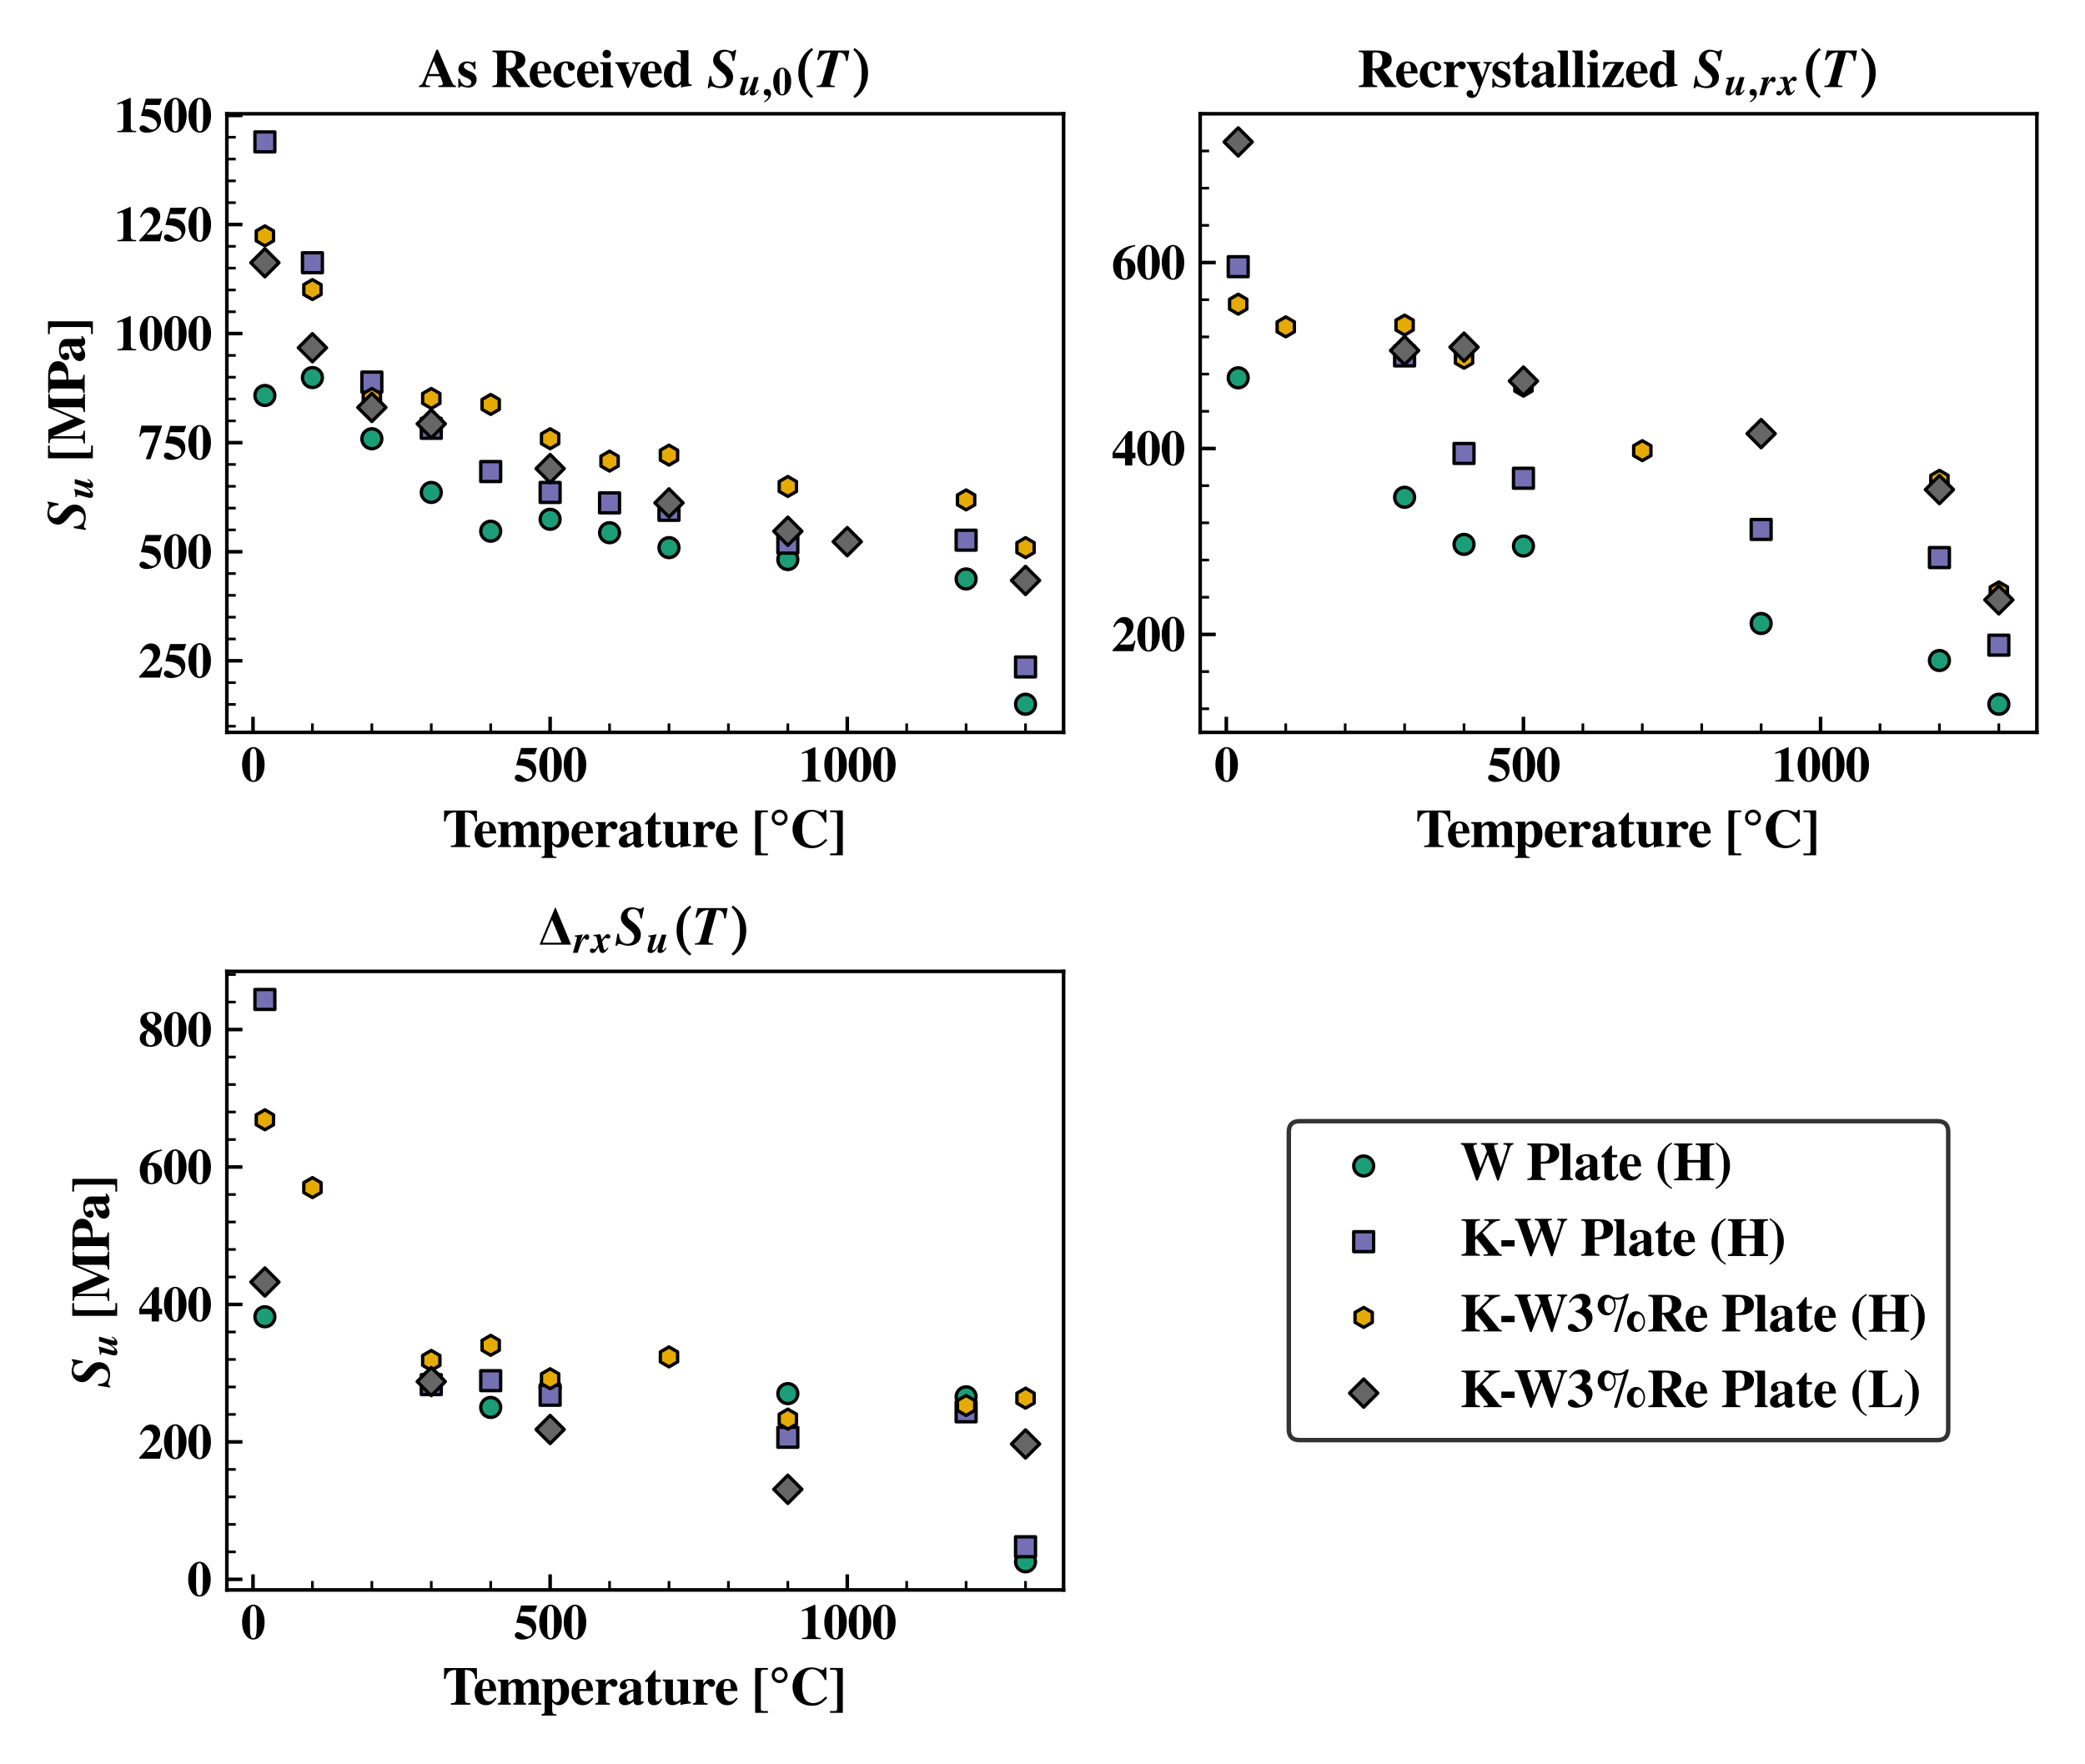 <?xml version="1.0" encoding="utf-8" standalone="no"?>
<!DOCTYPE svg PUBLIC "-//W3C//DTD SVG 1.1//EN"
  "http://www.w3.org/Graphics/SVG/1.1/DTD/svg11.dtd">
<svg xmlns:xlink="http://www.w3.org/1999/xlink" width="468pt" height="396pt" viewBox="0 0 468 396" xmlns="http://www.w3.org/2000/svg" version="1.1">
 <defs>
  <style type="text/css">*{stroke-linejoin: round; stroke-linecap: butt}</style>
 </defs>
 <g id="figure_1">
  <g id="patch_1">
   <path d="M 0 396 
L 468 396 
L 468 0 
L 0 0 
z
" style="fill: #ffffff"/>
  </g>
  <g id="axes_1">
   <g id="patch_2">
    <path d="M 50.92 164.378 
L 238.728 164.378 
L 238.728 25.539 
L 50.92 25.539 
z
" style="fill: #ffffff"/>
   </g>
   <g id="PathCollection_1">
    <defs>
     <path id="md336cb5a96" d="M 0 2.236 
C 0.593 2.236 1.162 2 1.581 1.581 
C 2 1.162 2.236 0.593 2.236 0 
C 2.236 -0.593 2 -1.162 1.581 -1.581 
C 1.162 -2 0.593 -2.236 0 -2.236 
C -0.593 -2.236 -1.162 -2 -1.581 -1.581 
C -2 -1.162 -2.236 -0.593 -2.236 0 
C -2.236 0.593 -2 1.162 -1.581 1.581 
C -1.162 2 -0.593 2.236 0 2.236 
z
" style="stroke: #000000; stroke-width: 0.75"/>
    </defs>
    <g clip-path="url(#p5ef5ddf80d)">
     <use xlink:href="#md336cb5a96" x="59.456" y="88.765" style="fill: #1b9e77; stroke: #000000; stroke-width: 0.75"/>
     <use xlink:href="#md336cb5a96" x="70.127" y="84.747" style="fill: #1b9e77; stroke: #000000; stroke-width: 0.75"/>
     <use xlink:href="#md336cb5a96" x="83.466" y="98.474" style="fill: #1b9e77; stroke: #000000; stroke-width: 0.75"/>
     <use xlink:href="#md336cb5a96" x="96.805" y="110.527" style="fill: #1b9e77; stroke: #000000; stroke-width: 0.75"/>
     <use xlink:href="#md336cb5a96" x="110.143" y="119.231" style="fill: #1b9e77; stroke: #000000; stroke-width: 0.75"/>
     <use xlink:href="#md336cb5a96" x="123.482" y="116.553" style="fill: #1b9e77; stroke: #000000; stroke-width: 0.75"/>
     <use xlink:href="#md336cb5a96" x="136.821" y="119.566" style="fill: #1b9e77; stroke: #000000; stroke-width: 0.75"/>
     <use xlink:href="#md336cb5a96" x="150.159" y="122.914" style="fill: #1b9e77; stroke: #000000; stroke-width: 0.75"/>
     <use xlink:href="#md336cb5a96" x="176.837" y="125.592" style="fill: #1b9e77; stroke: #000000; stroke-width: 0.75"/>
     <use xlink:href="#md336cb5a96" x="216.853" y="129.945" style="fill: #1b9e77; stroke: #000000; stroke-width: 0.75"/>
     <use xlink:href="#md336cb5a96" x="230.191" y="158.067" style="fill: #1b9e77; stroke: #000000; stroke-width: 0.75"/>
    </g>
   </g>
   <g id="PathCollection_2">
    <defs>
     <path id="mfd899e54ed" d="M -2.236 2.236 
L 2.236 2.236 
L 2.236 -2.236 
L -2.236 -2.236 
z
" style="stroke: #000000; stroke-width: 0.75"/>
    </defs>
    <g clip-path="url(#p5ef5ddf80d)">
     <use xlink:href="#mfd899e54ed" x="59.456" y="31.85" style="fill: #7570b3; stroke: #000000; stroke-width: 0.75"/>
     <use xlink:href="#mfd899e54ed" x="70.127" y="58.968" style="fill: #7570b3; stroke: #000000; stroke-width: 0.75"/>
     <use xlink:href="#mfd899e54ed" x="83.466" y="85.752" style="fill: #7570b3; stroke: #000000; stroke-width: 0.75"/>
     <use xlink:href="#mfd899e54ed" x="96.805" y="96.13" style="fill: #7570b3; stroke: #000000; stroke-width: 0.75"/>
     <use xlink:href="#mfd899e54ed" x="110.143" y="105.839" style="fill: #7570b3; stroke: #000000; stroke-width: 0.75"/>
     <use xlink:href="#mfd899e54ed" x="123.482" y="110.527" style="fill: #7570b3; stroke: #000000; stroke-width: 0.75"/>
     <use xlink:href="#mfd899e54ed" x="136.821" y="112.87" style="fill: #7570b3; stroke: #000000; stroke-width: 0.75"/>
     <use xlink:href="#mfd899e54ed" x="150.159" y="114.544" style="fill: #7570b3; stroke: #000000; stroke-width: 0.75"/>
     <use xlink:href="#mfd899e54ed" x="176.837" y="121.91" style="fill: #7570b3; stroke: #000000; stroke-width: 0.75"/>
     <use xlink:href="#mfd899e54ed" x="216.853" y="121.24" style="fill: #7570b3; stroke: #000000; stroke-width: 0.75"/>
     <use xlink:href="#mfd899e54ed" x="230.191" y="149.697" style="fill: #7570b3; stroke: #000000; stroke-width: 0.75"/>
    </g>
   </g>
   <g id="PathCollection_3">
    <defs>
     <path id="m9ab236c5d7" d="M 0 -2.236 
L -1.936 -1.118 
L -1.936 1.118 
L -0 2.236 
L 1.936 1.118 
L 1.936 -1.118 
z
" style="stroke: #000000; stroke-width: 0.75"/>
    </defs>
    <g clip-path="url(#p5ef5ddf80d)">
     <use xlink:href="#m9ab236c5d7" x="59.456" y="52.942" style="fill: #e6ab02; stroke: #000000; stroke-width: 0.75"/>
     <use xlink:href="#m9ab236c5d7" x="70.127" y="64.995" style="fill: #e6ab02; stroke: #000000; stroke-width: 0.75"/>
     <use xlink:href="#m9ab236c5d7" x="83.466" y="89.435" style="fill: #e6ab02; stroke: #000000; stroke-width: 0.75"/>
     <use xlink:href="#m9ab236c5d7" x="96.805" y="89.435" style="fill: #e6ab02; stroke: #000000; stroke-width: 0.75"/>
     <use xlink:href="#m9ab236c5d7" x="110.143" y="90.774" style="fill: #e6ab02; stroke: #000000; stroke-width: 0.75"/>
     <use xlink:href="#m9ab236c5d7" x="123.482" y="98.474" style="fill: #e6ab02; stroke: #000000; stroke-width: 0.75"/>
     <use xlink:href="#m9ab236c5d7" x="136.821" y="103.496" style="fill: #e6ab02; stroke: #000000; stroke-width: 0.75"/>
     <use xlink:href="#m9ab236c5d7" x="150.159" y="102.157" style="fill: #e6ab02; stroke: #000000; stroke-width: 0.75"/>
     <use xlink:href="#m9ab236c5d7" x="176.837" y="109.187" style="fill: #e6ab02; stroke: #000000; stroke-width: 0.75"/>
     <use xlink:href="#m9ab236c5d7" x="216.853" y="112.201" style="fill: #e6ab02; stroke: #000000; stroke-width: 0.75"/>
     <use xlink:href="#m9ab236c5d7" x="230.191" y="122.914" style="fill: #e6ab02; stroke: #000000; stroke-width: 0.75"/>
    </g>
   </g>
   <g id="PathCollection_4">
    <defs>
     <path id="m66f98d9977" d="M 0 3.162 
L 3.162 0 
L 0 -3.162 
L -3.162 0 
z
" style="stroke: #000000; stroke-width: 0.75"/>
    </defs>
    <g clip-path="url(#p5ef5ddf80d)">
     <use xlink:href="#m66f98d9977" x="59.456" y="58.968" style="fill: #666666; stroke: #000000; stroke-width: 0.75"/>
     <use xlink:href="#m66f98d9977" x="70.127" y="78.052" style="fill: #666666; stroke: #000000; stroke-width: 0.75"/>
     <use xlink:href="#m66f98d9977" x="83.466" y="91.443" style="fill: #666666; stroke: #000000; stroke-width: 0.75"/>
     <use xlink:href="#m66f98d9977" x="96.805" y="95.126" style="fill: #666666; stroke: #000000; stroke-width: 0.75"/>
     <use xlink:href="#m66f98d9977" x="123.482" y="105.17" style="fill: #666666; stroke: #000000; stroke-width: 0.75"/>
     <use xlink:href="#m66f98d9977" x="150.159" y="112.87" style="fill: #666666; stroke: #000000; stroke-width: 0.75"/>
     <use xlink:href="#m66f98d9977" x="176.837" y="119.231" style="fill: #666666; stroke: #000000; stroke-width: 0.75"/>
     <use xlink:href="#m66f98d9977" x="230.191" y="130.279" style="fill: #666666; stroke: #000000; stroke-width: 0.75"/>
     <use xlink:href="#m66f98d9977" x="190.175" y="121.575" style="fill: #666666; stroke: #000000; stroke-width: 0.75"/>
    </g>
   </g>
   <g id="matplotlib.axis_1">
    <g id="xtick_1">
     <g id="line2d_1">
      <defs>
       <path id="mf27d22c6b8" d="M 0 0 
L 0 -3.5 
" style="stroke: #000000; stroke-width: 0.8"/>
      </defs>
      <g>
       <use xlink:href="#mf27d22c6b8" x="56.789" y="164.378" style="stroke: #000000; stroke-width: 0.8"/>
      </g>
     </g>
     <g id="text_1">
      <!-- $\mathdefault{0}$ -->
      <g transform="translate(54.061 175.401) scale(0.11 -0.11)">
       <defs>
        <path id="TeXGyreTermesX-Bold-30" d="M 3046 2166 
C 3046 3440 2426 4403 1600 4403 
C 1184 4403 762 4123 499 3664 
C 294 3313 154 2714 154 2185 
C 154 873 755 -64 1606 -64 
C 2432 -64 3046 886 3046 2166 
z
M 2035 1434 
C 2035 1058 1984 561 1926 389 
C 1856 203 1754 114 1606 114 
C 1286 114 1165 491 1165 1434 
L 1165 2892 
C 1165 3855 1286 4224 1594 4224 
C 1907 4224 2035 3829 2035 2892 
L 2035 1434 
z
" transform="scale(0.016)"/>
       </defs>
       <use xlink:href="#TeXGyreTermesX-Bold-30" transform="scale(0.996)"/>
      </g>
     </g>
    </g>
    <g id="xtick_2">
     <g id="line2d_2">
      <g>
       <use xlink:href="#mf27d22c6b8" x="123.482" y="164.378" style="stroke: #000000; stroke-width: 0.8"/>
      </g>
     </g>
     <g id="text_2">
      <!-- $\mathdefault{500}$ -->
      <g transform="translate(115.3 175.401) scale(0.11 -0.11)">
       <defs>
        <path id="TeXGyreTermesX-Bold-35" d="M 3008 4288 
L 947 4288 
L 326 2093 
C 934 2049 1197 2010 1478 1921 
C 2048 1743 2387 1381 2387 960 
C 2387 604 2106 324 1747 324 
C 1600 324 1427 400 1171 591 
C 896 795 704 877 538 877 
C 307 877 141 718 141 496 
C 141 159 512 -64 1082 -64 
C 2138 -64 2886 575 2886 1476 
C 2886 2140 2477 2652 1779 2850 
C 1536 2920 1338 2946 813 2946 
L 954 3481 
L 2733 3481 
L 3008 4288 
z
" transform="scale(0.016)"/>
       </defs>
       <use xlink:href="#TeXGyreTermesX-Bold-35" transform="scale(0.996)"/>
       <use xlink:href="#TeXGyreTermesX-Bold-30" transform="translate(49.813 0) scale(0.996)"/>
       <use xlink:href="#TeXGyreTermesX-Bold-30" transform="translate(99.626 0) scale(0.996)"/>
      </g>
     </g>
    </g>
    <g id="xtick_3">
     <g id="line2d_3">
      <g>
       <use xlink:href="#mf27d22c6b8" x="190.175" y="164.378" style="stroke: #000000; stroke-width: 0.8"/>
      </g>
     </g>
     <g id="text_3">
      <!-- $\mathdefault{1000}$ -->
      <g transform="translate(179.266 175.401) scale(0.11 -0.11)">
       <defs>
        <path id="TeXGyreTermesX-Bold-31" d="M 2829 0 
L 2829 159 
C 2246 159 2138 255 2138 746 
L 2138 4384 
L 2029 4384 
L 416 3686 
L 416 3521 
C 474 3540 525 3559 544 3572 
C 717 3635 877 3680 960 3680 
C 1120 3680 1190 3540 1190 3241 
L 1190 790 
C 1190 267 1062 159 429 159 
L 429 0 
L 2829 0 
z
" transform="scale(0.016)"/>
       </defs>
       <use xlink:href="#TeXGyreTermesX-Bold-31" transform="scale(0.996)"/>
       <use xlink:href="#TeXGyreTermesX-Bold-30" transform="translate(49.813 0) scale(0.996)"/>
       <use xlink:href="#TeXGyreTermesX-Bold-30" transform="translate(99.626 0) scale(0.996)"/>
       <use xlink:href="#TeXGyreTermesX-Bold-30" transform="translate(149.44 0) scale(0.996)"/>
      </g>
     </g>
    </g>
    <g id="xtick_4">
     <g id="line2d_4">
      <defs>
       <path id="mc02e6efb0a" d="M 0 0 
L 0 -2 
" style="stroke: #000000; stroke-width: 0.6"/>
      </defs>
      <g>
       <use xlink:href="#mc02e6efb0a" x="70.127" y="164.378" style="stroke: #000000; stroke-width: 0.6"/>
      </g>
     </g>
    </g>
    <g id="xtick_5">
     <g id="line2d_5">
      <g>
       <use xlink:href="#mc02e6efb0a" x="83.466" y="164.378" style="stroke: #000000; stroke-width: 0.6"/>
      </g>
     </g>
    </g>
    <g id="xtick_6">
     <g id="line2d_6">
      <g>
       <use xlink:href="#mc02e6efb0a" x="96.805" y="164.378" style="stroke: #000000; stroke-width: 0.6"/>
      </g>
     </g>
    </g>
    <g id="xtick_7">
     <g id="line2d_7">
      <g>
       <use xlink:href="#mc02e6efb0a" x="110.143" y="164.378" style="stroke: #000000; stroke-width: 0.6"/>
      </g>
     </g>
    </g>
    <g id="xtick_8">
     <g id="line2d_8">
      <g>
       <use xlink:href="#mc02e6efb0a" x="136.821" y="164.378" style="stroke: #000000; stroke-width: 0.6"/>
      </g>
     </g>
    </g>
    <g id="xtick_9">
     <g id="line2d_9">
      <g>
       <use xlink:href="#mc02e6efb0a" x="150.159" y="164.378" style="stroke: #000000; stroke-width: 0.6"/>
      </g>
     </g>
    </g>
    <g id="xtick_10">
     <g id="line2d_10">
      <g>
       <use xlink:href="#mc02e6efb0a" x="163.498" y="164.378" style="stroke: #000000; stroke-width: 0.6"/>
      </g>
     </g>
    </g>
    <g id="xtick_11">
     <g id="line2d_11">
      <g>
       <use xlink:href="#mc02e6efb0a" x="176.837" y="164.378" style="stroke: #000000; stroke-width: 0.6"/>
      </g>
     </g>
    </g>
    <g id="xtick_12">
     <g id="line2d_12">
      <g>
       <use xlink:href="#mc02e6efb0a" x="203.514" y="164.378" style="stroke: #000000; stroke-width: 0.6"/>
      </g>
     </g>
    </g>
    <g id="xtick_13">
     <g id="line2d_13">
      <g>
       <use xlink:href="#mc02e6efb0a" x="216.853" y="164.378" style="stroke: #000000; stroke-width: 0.6"/>
      </g>
     </g>
    </g>
    <g id="xtick_14">
     <g id="line2d_14">
      <g>
       <use xlink:href="#mc02e6efb0a" x="230.191" y="164.378" style="stroke: #000000; stroke-width: 0.6"/>
      </g>
     </g>
    </g>
    <g id="text_4">
     <!-- \textbf{Temperature [$^\circ$C]} -->
     <g transform="translate(99.281 190.125) scale(0.12 -0.12)">
      <defs>
       <path id="TeXGyreTermesX-Bold-54" d="M 4070 3013 
L 4058 4288 
L 218 4288 
L 198 3013 
L 384 3013 
C 493 3777 826 4072 1619 4072 
L 1619 740 
C 1619 272 1549 204 998 159 
L 998 0 
L 3283 0 
L 3283 178 
C 2726 178 2656 242 2656 724 
L 2656 4072 
C 3443 4072 3776 3777 3885 3013 
L 4070 3013 
z
" transform="scale(0.016)"/>
       <path id="TeXGyreTermesX-Bold-65" d="M 2726 736 
L 2573 826 
C 2310 510 2118 394 1843 394 
C 1600 394 1408 504 1280 723 
C 1158 930 1107 1149 1082 1600 
L 2694 1600 
C 2656 2115 2560 2400 2362 2642 
C 2157 2883 1856 3013 1498 3013 
C 698 3013 160 2388 160 1465 
C 160 543 685 -64 1478 -64 
C 1997 -64 2310 134 2726 736 
z
M 1907 1835 
L 1050 1835 
C 1069 2571 1184 2816 1498 2816 
C 1683 2816 1798 2718 1850 2528 
C 1882 2411 1894 2240 1907 1928 
L 1907 1835 
z
" transform="scale(0.016)"/>
       <path id="TeXGyreTermesX-Bold-6d" d="M 5210 0 
L 5210 159 
C 4960 159 4890 236 4890 510 
L 4890 2109 
C 4890 2657 4550 3008 4026 3008 
C 3661 3008 3418 2862 3085 2455 
C 2893 2856 2669 3008 2266 3008 
C 1862 3008 1568 2836 1325 2455 
L 1325 2932 
L 102 2932 
L 102 2779 
C 384 2741 454 2665 454 2404 
L 454 534 
C 454 273 384 204 102 153 
L 102 0 
L 1638 0 
L 1638 153 
C 1414 184 1344 273 1344 515 
L 1344 2213 
C 1344 2251 1446 2372 1530 2436 
C 1664 2538 1773 2582 1882 2582 
C 2131 2582 2227 2436 2227 2054 
L 2227 515 
C 2227 254 2157 172 1920 153 
L 1920 0 
L 3418 0 
L 3418 153 
C 3194 178 3117 273 3117 515 
L 3117 2213 
C 3117 2245 3219 2366 3302 2429 
C 3443 2538 3552 2582 3661 2582 
C 3904 2582 4000 2429 4000 2054 
L 4000 515 
C 4000 248 3930 172 3686 153 
L 3686 0 
L 5210 0 
z
" transform="scale(0.016)"/>
       <path id="TeXGyreTermesX-Bold-70" d="M 3354 1551 
C 3354 2442 2874 3050 2163 3050 
C 1786 3050 1555 2904 1357 2534 
L 1357 2974 
L 134 2974 
L 134 2821 
C 416 2777 480 2712 480 2444 
L 480 -756 
C 480 -1019 429 -1076 122 -1127 
L 122 -1280 
L 1869 -1280 
L 1869 -1140 
C 1478 -1140 1370 -1012 1370 -584 
L 1370 318 
C 1677 19 1843 -64 2125 -64 
C 2842 -64 3354 603 3354 1551 
z
M 2406 1461 
C 2406 665 2227 286 1862 286 
C 1651 286 1466 434 1370 678 
L 1370 2238 
C 1370 2283 1427 2386 1504 2469 
C 1632 2610 1779 2688 1920 2688 
C 2253 2688 2406 2302 2406 1461 
z
" transform="scale(0.016)"/>
       <path id="TeXGyreTermesX-Bold-72" d="M 2778 2512 
C 2778 2798 2560 3008 2259 3008 
C 1939 3008 1696 2836 1395 2410 
L 1395 2932 
L 186 2932 
L 186 2779 
C 461 2741 531 2658 531 2404 
L 531 533 
C 531 272 467 203 186 152 
L 186 0 
L 1888 0 
L 1888 165 
C 1498 165 1421 248 1421 645 
L 1421 1854 
C 1421 2186 1600 2461 1811 2461 
C 1862 2461 1920 2417 1990 2315 
C 2112 2143 2208 2086 2374 2086 
C 2611 2086 2778 2264 2778 2512 
z
" transform="scale(0.016)"/>
       <path id="TeXGyreTermesX-Bold-61" d="M 3123 297 
L 3027 430 
L 2963 366 
C 2944 347 2925 341 2893 341 
C 2803 341 2758 392 2758 499 
L 2758 2152 
C 2758 2689 2272 3019 1491 3019 
C 768 3019 282 2696 282 2221 
C 282 1955 435 1803 698 1803 
C 954 1803 1133 1955 1133 2170 
C 1133 2259 1101 2341 1018 2442 
C 960 2506 941 2543 941 2581 
C 941 2714 1114 2816 1344 2816 
C 1722 2816 1882 2645 1882 2259 
L 1882 1797 
C 1133 1569 832 1455 589 1296 
C 301 1107 160 885 160 607 
C 160 221 454 -64 864 -64 
C 1235 -64 1530 63 1882 380 
C 1952 57 2093 -64 2406 -64 
C 2682 -64 2880 38 3123 297 
z
M 1875 658 
C 1702 462 1574 386 1421 386 
C 1229 386 1094 556 1094 810 
C 1094 1176 1363 1436 1875 1575 
L 1875 658 
z
" transform="scale(0.016)"/>
       <path id="TeXGyreTermesX-Bold-74" d="M 2125 648 
L 1965 718 
C 1837 476 1734 387 1600 387 
C 1421 387 1350 495 1350 750 
L 1350 2664 
L 1952 2664 
L 1952 2944 
L 1350 2944 
L 1350 4032 
L 1190 4032 
C 800 3479 544 3190 128 2836 
L 128 2664 
L 461 2664 
L 461 603 
C 461 190 736 -64 1178 -64 
C 1606 -64 1862 126 2125 648 
z
" transform="scale(0.016)"/>
       <path id="TeXGyreTermesX-Bold-75" d="M 3437 152 
L 3437 305 
C 3155 305 3078 388 3078 660 
L 3078 2944 
L 1792 2944 
L 1792 2792 
C 2112 2767 2189 2690 2189 2419 
L 2189 627 
C 1978 419 1850 349 1664 349 
C 1402 349 1306 476 1306 799 
L 1306 2944 
L 102 2944 
L 102 2792 
C 365 2741 416 2684 416 2419 
L 416 822 
C 416 266 736 -64 1267 -64 
C 1600 -64 1824 38 2195 355 
L 2195 -58 
C 2470 38 2624 63 3040 108 
L 3437 152 
z
" transform="scale(0.016)"/>
       <path id="TeXGyreTermesX-Bold-5b" d="M 1926 -960 
L 1926 -750 
L 1414 -750 
C 1152 -750 1094 -686 1094 -413 
L 1094 3650 
C 1094 4020 1165 4096 1523 4096 
L 1926 4096 
L 1926 4306 
L 429 4306 
L 429 -960 
L 1926 -960 
z
" transform="scale(0.016)"/>
       <path id="txbsys-e" d="M 2955 1640 
C 2955 2347 2386 2915 1676 2915 
C 960 2915 397 2347 397 1640 
C 397 926 960 365 1676 365 
C 2386 365 2955 926 2955 1640 
z
M 2482 1640 
C 2482 1188 2117 838 1676 838 
C 1222 838 870 1188 870 1640 
C 870 2078 1222 2441 1676 2441 
C 2117 2441 2482 2078 2482 1640 
z
" transform="scale(0.016)"/>
       <path id="TeXGyreTermesX-Bold-43" d="M 4397 800 
L 4205 959 
C 3827 565 3622 413 3309 292 
C 3123 216 2912 177 2733 177 
C 2310 177 1907 399 1722 729 
C 1536 1064 1446 1513 1446 2153 
C 1446 3463 1850 4160 2624 4160 
C 2925 4160 3200 4047 3475 3809 
C 3750 3570 3898 3357 4122 2880 
L 4282 2880 
L 4282 4369 
L 4109 4369 
C 4013 4127 3949 4059 3827 4059 
C 3763 4059 3680 4084 3533 4148 
C 3162 4300 2848 4370 2541 4370 
C 1267 4370 314 3394 314 2095 
C 314 790 1248 -128 2579 -128 
C 3315 -128 3750 95 4397 800 
z
" transform="scale(0.016)"/>
       <path id="TeXGyreTermesX-Bold-5d" d="M 1702 -960 
L 1702 4306 
L 205 4306 
L 205 4096 
L 608 4096 
C 966 4096 1037 4020 1037 3650 
L 1037 -413 
C 1037 -693 986 -750 717 -750 
L 205 -750 
L 205 -960 
L 1702 -960 
z
" transform="scale(0.016)"/>
      </defs>
      <use xlink:href="#TeXGyreTermesX-Bold-54" transform="scale(0.996)"/>
      <use xlink:href="#TeXGyreTermesX-Bold-65" transform="translate(57.983 0) scale(0.996)"/>
      <use xlink:href="#TeXGyreTermesX-Bold-6d" transform="translate(102.217 0) scale(0.996)"/>
      <use xlink:href="#TeXGyreTermesX-Bold-70" transform="translate(183.711 0) scale(0.996)"/>
      <use xlink:href="#TeXGyreTermesX-Bold-65" transform="translate(239.103 0) scale(0.996)"/>
      <use xlink:href="#TeXGyreTermesX-Bold-72" transform="translate(283.337 0) scale(0.996)"/>
      <use xlink:href="#TeXGyreTermesX-Bold-61" transform="translate(327.572 0) scale(0.996)"/>
      <use xlink:href="#TeXGyreTermesX-Bold-74" transform="translate(377.385 0) scale(0.996)"/>
      <use xlink:href="#TeXGyreTermesX-Bold-75" transform="translate(410.56 0) scale(0.996)"/>
      <use xlink:href="#TeXGyreTermesX-Bold-72" transform="translate(465.953 0) scale(0.996)"/>
      <use xlink:href="#TeXGyreTermesX-Bold-65" transform="translate(509.191 0) scale(0.996)"/>
      <use xlink:href="#TeXGyreTermesX-Bold-5b" transform="translate(578.331 0) scale(0.996)"/>
      <use xlink:href="#txbsys-e" transform="translate(611.507 36.164) scale(0.727)"/>
      <use xlink:href="#TeXGyreTermesX-Bold-43" transform="translate(650.114 0) scale(0.996)"/>
      <use xlink:href="#TeXGyreTermesX-Bold-5d" transform="translate(722.044 0) scale(0.996)"/>
     </g>
    </g>
   </g>
   <g id="matplotlib.axis_2">
    <g id="ytick_1">
     <g id="line2d_15">
      <defs>
       <path id="m1a50146222" d="M 0 0 
L 3.5 0 
" style="stroke: #000000; stroke-width: 0.8"/>
      </defs>
      <g>
       <use xlink:href="#m1a50146222" x="50.92" y="148.316" style="stroke: #000000; stroke-width: 0.8"/>
      </g>
     </g>
     <g id="text_5">
      <!-- $\mathdefault{250}$ -->
      <g transform="translate(31.056 152.078) scale(0.11 -0.11)">
       <defs>
        <path id="TeXGyreTermesX-Bold-32" d="M 3059 1341 
L 2906 1341 
C 2720 884 2643 846 1990 846 
L 1024 846 
L 2061 1824 
C 2566 2301 2790 2726 2790 3210 
C 2790 3889 2298 4373 1606 4373 
C 1286 4373 979 4245 755 4016 
C 506 3768 378 3552 198 3075 
L 378 3075 
C 576 3469 813 3648 1158 3648 
C 1440 3648 1651 3527 1792 3298 
C 1869 3164 1920 2987 1920 2841 
C 1920 2561 1798 2211 1594 1900 
C 1267 1405 1043 1137 109 146 
L 109 0 
L 2771 0 
L 3059 1341 
z
" transform="scale(0.016)"/>
       </defs>
       <use xlink:href="#TeXGyreTermesX-Bold-32" transform="scale(0.996)"/>
       <use xlink:href="#TeXGyreTermesX-Bold-35" transform="translate(49.813 0) scale(0.996)"/>
       <use xlink:href="#TeXGyreTermesX-Bold-30" transform="translate(99.626 0) scale(0.996)"/>
      </g>
     </g>
    </g>
    <g id="ytick_2">
     <g id="line2d_16">
      <g>
       <use xlink:href="#m1a50146222" x="50.92" y="123.835" style="stroke: #000000; stroke-width: 0.8"/>
      </g>
     </g>
     <g id="text_6">
      <!-- $\mathdefault{500}$ -->
      <g transform="translate(31.056 127.596) scale(0.11 -0.11)">
       <use xlink:href="#TeXGyreTermesX-Bold-35" transform="scale(0.996)"/>
       <use xlink:href="#TeXGyreTermesX-Bold-30" transform="translate(49.813 0) scale(0.996)"/>
       <use xlink:href="#TeXGyreTermesX-Bold-30" transform="translate(99.626 0) scale(0.996)"/>
      </g>
     </g>
    </g>
    <g id="ytick_3">
     <g id="line2d_17">
      <g>
       <use xlink:href="#m1a50146222" x="50.92" y="99.353" style="stroke: #000000; stroke-width: 0.8"/>
      </g>
     </g>
     <g id="text_7">
      <!-- $\mathdefault{750}$ -->
      <g transform="translate(31.056 103.114) scale(0.11 -0.11)">
       <defs>
        <path id="TeXGyreTermesX-Bold-37" d="M 3053 4327 
L 390 4327 
L 109 2916 
L 269 2916 
C 390 3322 544 3456 896 3456 
L 2221 3456 
L 941 32 
L 1549 32 
L 3053 4327 
z
" transform="scale(0.016)"/>
       </defs>
       <use xlink:href="#TeXGyreTermesX-Bold-37" transform="scale(0.996)"/>
       <use xlink:href="#TeXGyreTermesX-Bold-35" transform="translate(49.813 0) scale(0.996)"/>
       <use xlink:href="#TeXGyreTermesX-Bold-30" transform="translate(99.626 0) scale(0.996)"/>
      </g>
     </g>
    </g>
    <g id="ytick_4">
     <g id="line2d_18">
      <g>
       <use xlink:href="#m1a50146222" x="50.92" y="74.871" style="stroke: #000000; stroke-width: 0.8"/>
      </g>
     </g>
     <g id="text_8">
      <!-- $\mathdefault{1000}$ -->
      <g transform="translate(25.601 78.633) scale(0.11 -0.11)">
       <use xlink:href="#TeXGyreTermesX-Bold-31" transform="scale(0.996)"/>
       <use xlink:href="#TeXGyreTermesX-Bold-30" transform="translate(49.813 0) scale(0.996)"/>
       <use xlink:href="#TeXGyreTermesX-Bold-30" transform="translate(99.626 0) scale(0.996)"/>
       <use xlink:href="#TeXGyreTermesX-Bold-30" transform="translate(149.44 0) scale(0.996)"/>
      </g>
     </g>
    </g>
    <g id="ytick_5">
     <g id="line2d_19">
      <g>
       <use xlink:href="#m1a50146222" x="50.92" y="50.389" style="stroke: #000000; stroke-width: 0.8"/>
      </g>
     </g>
     <g id="text_9">
      <!-- $\mathdefault{1250}$ -->
      <g transform="translate(25.601 54.151) scale(0.11 -0.11)">
       <use xlink:href="#TeXGyreTermesX-Bold-31" transform="scale(0.996)"/>
       <use xlink:href="#TeXGyreTermesX-Bold-32" transform="translate(49.813 0) scale(0.996)"/>
       <use xlink:href="#TeXGyreTermesX-Bold-35" transform="translate(99.626 0) scale(0.996)"/>
       <use xlink:href="#TeXGyreTermesX-Bold-30" transform="translate(149.44 0) scale(0.996)"/>
      </g>
     </g>
    </g>
    <g id="ytick_6">
     <g id="line2d_20">
      <g>
       <use xlink:href="#m1a50146222" x="50.92" y="25.907" style="stroke: #000000; stroke-width: 0.8"/>
      </g>
     </g>
     <g id="text_10">
      <!-- $\mathdefault{1500}$ -->
      <g transform="translate(25.601 29.669) scale(0.11 -0.11)">
       <use xlink:href="#TeXGyreTermesX-Bold-31" transform="scale(0.996)"/>
       <use xlink:href="#TeXGyreTermesX-Bold-35" transform="translate(49.813 0) scale(0.996)"/>
       <use xlink:href="#TeXGyreTermesX-Bold-30" transform="translate(99.626 0) scale(0.996)"/>
       <use xlink:href="#TeXGyreTermesX-Bold-30" transform="translate(149.44 0) scale(0.996)"/>
      </g>
     </g>
    </g>
    <g id="ytick_7">
     <g id="line2d_21">
      <defs>
       <path id="m62cf2e5317" d="M 0 0 
L 2 0 
" style="stroke: #000000; stroke-width: 0.6"/>
      </defs>
      <g>
       <use xlink:href="#m62cf2e5317" x="50.92" y="163.005" style="stroke: #000000; stroke-width: 0.6"/>
      </g>
     </g>
    </g>
    <g id="ytick_8">
     <g id="line2d_22">
      <g>
       <use xlink:href="#m62cf2e5317" x="50.92" y="158.109" style="stroke: #000000; stroke-width: 0.6"/>
      </g>
     </g>
    </g>
    <g id="ytick_9">
     <g id="line2d_23">
      <g>
       <use xlink:href="#m62cf2e5317" x="50.92" y="153.213" style="stroke: #000000; stroke-width: 0.6"/>
      </g>
     </g>
    </g>
    <g id="ytick_10">
     <g id="line2d_24">
      <g>
       <use xlink:href="#m62cf2e5317" x="50.92" y="143.42" style="stroke: #000000; stroke-width: 0.6"/>
      </g>
     </g>
    </g>
    <g id="ytick_11">
     <g id="line2d_25">
      <g>
       <use xlink:href="#m62cf2e5317" x="50.92" y="138.524" style="stroke: #000000; stroke-width: 0.6"/>
      </g>
     </g>
    </g>
    <g id="ytick_12">
     <g id="line2d_26">
      <g>
       <use xlink:href="#m62cf2e5317" x="50.92" y="133.627" style="stroke: #000000; stroke-width: 0.6"/>
      </g>
     </g>
    </g>
    <g id="ytick_13">
     <g id="line2d_27">
      <g>
       <use xlink:href="#m62cf2e5317" x="50.92" y="128.731" style="stroke: #000000; stroke-width: 0.6"/>
      </g>
     </g>
    </g>
    <g id="ytick_14">
     <g id="line2d_28">
      <g>
       <use xlink:href="#m62cf2e5317" x="50.92" y="118.938" style="stroke: #000000; stroke-width: 0.6"/>
      </g>
     </g>
    </g>
    <g id="ytick_15">
     <g id="line2d_29">
      <g>
       <use xlink:href="#m62cf2e5317" x="50.92" y="114.042" style="stroke: #000000; stroke-width: 0.6"/>
      </g>
     </g>
    </g>
    <g id="ytick_16">
     <g id="line2d_30">
      <g>
       <use xlink:href="#m62cf2e5317" x="50.92" y="109.146" style="stroke: #000000; stroke-width: 0.6"/>
      </g>
     </g>
    </g>
    <g id="ytick_17">
     <g id="line2d_31">
      <g>
       <use xlink:href="#m62cf2e5317" x="50.92" y="104.249" style="stroke: #000000; stroke-width: 0.6"/>
      </g>
     </g>
    </g>
    <g id="ytick_18">
     <g id="line2d_32">
      <g>
       <use xlink:href="#m62cf2e5317" x="50.92" y="94.456" style="stroke: #000000; stroke-width: 0.6"/>
      </g>
     </g>
    </g>
    <g id="ytick_19">
     <g id="line2d_33">
      <g>
       <use xlink:href="#m62cf2e5317" x="50.92" y="89.56" style="stroke: #000000; stroke-width: 0.6"/>
      </g>
     </g>
    </g>
    <g id="ytick_20">
     <g id="line2d_34">
      <g>
       <use xlink:href="#m62cf2e5317" x="50.92" y="84.664" style="stroke: #000000; stroke-width: 0.6"/>
      </g>
     </g>
    </g>
    <g id="ytick_21">
     <g id="line2d_35">
      <g>
       <use xlink:href="#m62cf2e5317" x="50.92" y="79.767" style="stroke: #000000; stroke-width: 0.6"/>
      </g>
     </g>
    </g>
    <g id="ytick_22">
     <g id="line2d_36">
      <g>
       <use xlink:href="#m62cf2e5317" x="50.92" y="69.975" style="stroke: #000000; stroke-width: 0.6"/>
      </g>
     </g>
    </g>
    <g id="ytick_23">
     <g id="line2d_37">
      <g>
       <use xlink:href="#m62cf2e5317" x="50.92" y="65.078" style="stroke: #000000; stroke-width: 0.6"/>
      </g>
     </g>
    </g>
    <g id="ytick_24">
     <g id="line2d_38">
      <g>
       <use xlink:href="#m62cf2e5317" x="50.92" y="60.182" style="stroke: #000000; stroke-width: 0.6"/>
      </g>
     </g>
    </g>
    <g id="ytick_25">
     <g id="line2d_39">
      <g>
       <use xlink:href="#m62cf2e5317" x="50.92" y="55.286" style="stroke: #000000; stroke-width: 0.6"/>
      </g>
     </g>
    </g>
    <g id="ytick_26">
     <g id="line2d_40">
      <g>
       <use xlink:href="#m62cf2e5317" x="50.92" y="45.493" style="stroke: #000000; stroke-width: 0.6"/>
      </g>
     </g>
    </g>
    <g id="ytick_27">
     <g id="line2d_41">
      <g>
       <use xlink:href="#m62cf2e5317" x="50.92" y="40.597" style="stroke: #000000; stroke-width: 0.6"/>
      </g>
     </g>
    </g>
    <g id="ytick_28">
     <g id="line2d_42">
      <g>
       <use xlink:href="#m62cf2e5317" x="50.92" y="35.7" style="stroke: #000000; stroke-width: 0.6"/>
      </g>
     </g>
    </g>
    <g id="ytick_29">
     <g id="line2d_43">
      <g>
       <use xlink:href="#m62cf2e5317" x="50.92" y="30.804" style="stroke: #000000; stroke-width: 0.6"/>
      </g>
     </g>
    </g>
    <g id="text_11">
     <!-- \textbf{$S_u$ [MPa]} -->
     <g transform="translate(19.007 118.987) rotate(-90) scale(0.12 -0.12)">
      <defs>
       <path id="NewTXBMI-59" d="M 2995 1175 
C 2995 1734 2707 2157 1920 2754 
C 1523 3056 1427 3197 1427 3486 
C 1427 3903 1683 4160 2093 4160 
C 2605 4160 2854 3843 2938 3086 
L 3110 3060 
L 3366 4358 
L 3174 4358 
C 3117 4243 3027 4192 2893 4192 
C 2829 4192 2733 4211 2566 4262 
C 2298 4352 2125 4384 1939 4384 
C 1210 4384 653 3844 653 3138 
C 653 2966 685 2824 736 2715 
C 877 2445 1133 2163 1498 1880 
C 2003 1495 2221 1200 2221 898 
C 2221 757 2176 597 2099 462 
C 1952 211 1734 89 1414 89 
C 1082 89 800 241 634 501 
C 506 697 454 893 429 1280 
L 243 1280 
L 13 -128 
L 205 -128 
C 282 51 326 89 448 89 
C 512 89 595 71 742 20 
C 1056 -84 1274 -128 1530 -128 
C 2426 -128 2995 379 2995 1175 
z
" transform="scale(0.016)"/>
       <path id="NewTXBMI-75" d="M 3149 757 
L 3014 840 
C 2790 499 2662 372 2554 372 
C 2502 372 2464 416 2464 481 
C 2464 558 2534 866 2624 1156 
L 3123 2880 
L 2368 2880 
C 2010 1638 1830 1214 1459 751 
C 1261 507 1120 397 992 397 
C 902 397 858 448 858 558 
C 858 654 864 693 954 983 
L 1555 2963 
C 1517 2954 1472 2947 1376 2923 
C 902 2818 525 2752 218 2752 
L 218 2560 
C 512 2560 576 2528 576 2401 
C 576 2299 544 2121 486 1937 
L 230 1092 
C 141 775 96 565 96 406 
C 96 95 256 -64 576 -64 
C 1005 -64 1197 102 1856 1017 
C 1741 667 1702 502 1702 318 
C 1702 57 1837 -64 2118 -64 
C 2502 -64 2816 191 3149 757 
z
" transform="scale(0.016)"/>
       <path id="TeXGyreTermesX-Bold-4d" d="M 5894 -32 
L 5894 127 
C 5395 191 5331 262 5331 715 
L 5331 3540 
C 5331 4001 5427 4096 5894 4096 
L 5894 4274 
L 4282 4274 
L 3002 1268 
L 1722 4274 
L 102 4274 
L 102 4115 
C 570 4077 672 3994 672 3663 
L 672 637 
C 672 254 589 178 90 127 
L 90 -32 
L 1587 -32 
L 1587 127 
C 1062 165 941 286 941 758 
L 941 3752 
L 2554 -32 
L 2726 -32 
L 4339 3848 
L 4339 605 
C 4339 248 4250 172 3770 127 
L 3770 -32 
L 5894 -32 
z
" transform="scale(0.016)"/>
       <path id="TeXGyreTermesX-Bold-50" d="M 3840 3130 
C 3840 3868 3232 4288 2163 4288 
L 102 4288 
L 102 4129 
C 550 4091 640 3989 640 3545 
L 640 742 
C 640 349 557 222 256 183 
C 237 183 173 171 102 158 
L 102 0 
L 2240 0 
L 2240 158 
C 1734 222 1677 279 1677 741 
L 1677 1920 
C 2541 1920 2758 1939 3040 2054 
C 3558 2251 3840 2640 3840 3130 
z
M 2739 3101 
C 2739 2701 2662 2460 2496 2314 
C 2342 2187 2131 2143 1677 2143 
L 1677 3843 
C 1677 3989 1786 4066 1997 4066 
C 2528 4066 2739 3787 2739 3101 
z
" transform="scale(0.016)"/>
      </defs>
      <use xlink:href="#NewTXBMI-59" transform="scale(0.996)"/>
      <use xlink:href="#NewTXBMI-75" transform="translate(59.219 -14.944) scale(0.727)"/>
      <use xlink:href="#TeXGyreTermesX-Bold-5b" transform="translate(127.532 0) scale(0.996)"/>
      <use xlink:href="#TeXGyreTermesX-Bold-4d" transform="translate(160.708 0) scale(0.996)"/>
      <use xlink:href="#TeXGyreTermesX-Bold-50" transform="translate(254.755 0) scale(0.996)"/>
      <use xlink:href="#TeXGyreTermesX-Bold-61" transform="translate(313.635 0) scale(0.996)"/>
      <use xlink:href="#TeXGyreTermesX-Bold-5d" transform="translate(363.448 0) scale(0.996)"/>
     </g>
    </g>
   </g>
   <g id="patch_3">
    <path d="M 50.92 164.378 
L 50.92 25.539 
" style="fill: none; stroke: #000000; stroke-width: 0.8; stroke-linejoin: miter; stroke-linecap: square"/>
   </g>
   <g id="patch_4">
    <path d="M 238.728 164.378 
L 238.728 25.539 
" style="fill: none; stroke: #000000; stroke-width: 0.8; stroke-linejoin: miter; stroke-linecap: square"/>
   </g>
   <g id="patch_5">
    <path d="M 50.92 164.378 
L 238.728 164.378 
" style="fill: none; stroke: #000000; stroke-width: 0.8; stroke-linejoin: miter; stroke-linecap: square"/>
   </g>
   <g id="patch_6">
    <path d="M 50.92 25.539 
L 238.728 25.539 
" style="fill: none; stroke: #000000; stroke-width: 0.8; stroke-linejoin: miter; stroke-linecap: square"/>
   </g>
   <g id="text_12">
    <!-- \textbf{As Received} $S_{u,0}(T)$ -->
    <g transform="translate(93.934 19.539) scale(0.12 -0.12)">
     <defs>
      <path id="TeXGyreTermesX-Bold-41" d="M 4410 0 
L 4410 159 
C 4128 159 4058 248 3712 1042 
L 2285 4384 
L 2106 4384 
L 685 902 
C 442 305 365 216 58 159 
L 58 0 
L 1357 0 
L 1357 159 
C 979 159 832 232 832 406 
C 832 492 877 647 1018 1013 
L 1114 1280 
L 2554 1280 
C 2771 761 2848 532 2848 387 
C 2848 243 2765 184 2541 184 
L 2336 159 
L 2336 0 
L 4410 0 
z
M 2458 1528 
L 1210 1528 
L 1811 3057 
L 2458 1528 
z
" transform="scale(0.016)"/>
      <path id="TeXGyreTermesX-Bold-73" d="M 2310 899 
C 2310 1348 2067 1627 1427 1887 
C 992 2070 813 2228 813 2444 
C 813 2653 992 2811 1235 2811 
C 1408 2811 1574 2741 1715 2608 
C 1850 2481 1920 2360 2016 2086 
L 2176 2086 
L 2176 3008 
L 2035 3008 
C 1997 2913 1958 2881 1875 2881 
C 1837 2881 1779 2893 1677 2922 
C 1472 2985 1325 3008 1178 3008 
C 595 3008 173 2617 173 2086 
C 173 1669 435 1378 1082 1107 
C 1523 917 1696 759 1696 557 
C 1696 311 1504 146 1216 146 
C 768 146 474 432 339 986 
L 160 986 
L 160 -64 
L 320 -64 
C 390 70 429 114 486 114 
C 518 114 570 102 634 77 
C 819 4 1146 -64 1325 -64 
C 1907 -64 2310 328 2310 899 
z
" transform="scale(0.016)"/>
      <path id="TeXGyreTermesX-Bold-52" d="M 4576 0 
L 4576 159 
C 4461 159 4378 197 4314 280 
L 3027 2086 
C 3405 2207 3565 2290 3744 2448 
C 3930 2620 4032 2873 4032 3159 
C 4032 3889 3398 4288 2227 4288 
L 166 4288 
L 166 4110 
C 640 4110 730 4015 730 3557 
L 730 744 
C 730 280 666 216 166 159 
L 166 0 
L 2330 0 
L 2330 159 
C 1830 223 1766 292 1766 742 
L 1766 1984 
L 1939 1984 
L 3264 0 
L 4576 0 
z
M 2938 3130 
C 2938 2723 2842 2474 2637 2340 
C 2470 2232 2253 2187 1766 2187 
L 1766 3805 
C 1766 3843 1792 3938 1811 3977 
C 1850 4040 1952 4072 2112 4072 
C 2701 4072 2938 3799 2938 3130 
z
" transform="scale(0.016)"/>
      <path id="TeXGyreTermesX-Bold-63" d="M 2752 601 
L 2637 715 
C 2400 450 2234 362 1971 362 
C 1414 362 1062 911 1062 1769 
C 1062 2418 1267 2816 1600 2816 
C 1702 2816 1798 2765 1837 2696 
C 1869 2639 1869 2639 1869 2374 
C 1875 2059 1984 1920 2227 1920 
C 2496 1920 2662 2072 2662 2318 
C 2662 2710 2234 3013 1677 3013 
C 800 3013 160 2349 160 1433 
C 160 555 730 -64 1530 -64 
C 2022 -64 2381 132 2752 601 
z
" transform="scale(0.016)"/>
      <path id="TeXGyreTermesX-Bold-69" d="M 1632 -32 
L 1632 121 
C 1408 152 1331 241 1331 484 
L 1331 2908 
L 102 2908 
L 102 2755 
C 384 2698 442 2641 442 2379 
L 442 503 
C 442 241 397 191 102 121 
L 102 -32 
L 1632 -32 
z
M 1370 3882 
C 1370 4162 1152 4372 877 4372 
C 602 4372 384 4162 384 3882 
C 384 3602 602 3392 877 3392 
C 1152 3392 1370 3602 1370 3882 
z
" transform="scale(0.016)"/>
      <path id="TeXGyreTermesX-Bold-76" d="M 3104 2758 
L 3104 2911 
L 2138 2911 
L 2138 2752 
C 2413 2752 2490 2707 2490 2554 
C 2490 2484 2464 2383 2419 2269 
L 1958 1113 
L 1453 2398 
C 1408 2518 1395 2556 1395 2594 
C 1395 2688 1459 2733 1619 2746 
L 1734 2758 
L 1734 2911 
L 134 2911 
L 134 2758 
C 282 2739 320 2720 358 2663 
C 371 2669 672 2037 774 1777 
L 1542 -96 
L 1709 -96 
L 2733 2410 
C 2854 2688 2906 2739 3104 2758 
z
" transform="scale(0.016)"/>
      <path id="TeXGyreTermesX-Bold-64" d="M 3418 152 
L 3418 305 
C 3123 305 3040 387 3040 655 
L 3040 4320 
L 1664 4320 
L 1664 4169 
C 2093 4137 2150 4093 2150 3803 
L 2150 2650 
C 1875 2942 1683 3044 1389 3044 
C 685 3044 160 2362 160 1436 
C 160 568 646 -64 1318 -64 
C 1658 -64 1869 38 2170 356 
L 2170 -58 
C 2464 25 2624 57 3021 101 
L 3418 152 
z
M 2150 739 
C 2150 702 2086 597 2010 516 
C 1882 373 1747 305 1606 305 
C 1267 305 1107 687 1107 1493 
C 1107 2313 1280 2688 1651 2688 
C 1862 2688 2061 2534 2150 2292 
L 2150 739 
z
" transform="scale(0.016)"/>
      <path id="NewTXBMI-94" d="M 1427 236 
C 1427 569 1242 966 774 966 
C 480 966 250 774 250 441 
C 250 38 544 -64 723 -64 
C 800 -64 832 -64 864 -64 
C 947 -64 992 -127 992 -202 
C 992 -557 474 -917 294 -1037 
L 365 -1178 
C 704 -986 1427 -570 1427 236 
z
" transform="scale(0.016)"/>
      <path id="txbsys-b9" d="M 2016 4589 
C 1088 3987 435 3078 435 1645 
C 435 326 1114 -749 1997 -1293 
L 2163 -1062 
C 1318 -397 1178 634 1178 1664 
C 1178 2701 1338 3693 2163 4358 
L 2016 4589 
z
" transform="scale(0.016)"/>
      <path id="NewTXBMI-5a" d="M 3930 3057 
L 4160 4288 
L 634 4288 
L 390 3192 
L 550 3147 
C 883 3792 1286 4057 1939 4057 
L 992 621 
C 902 288 736 160 410 160 
L 320 160 
L 320 0 
L 2438 0 
L 2438 160 
C 1984 160 1907 199 1907 404 
C 1907 501 1933 629 1978 803 
L 2874 4057 
C 3475 4057 3725 3781 3757 3070 
L 3930 3057 
z
" transform="scale(0.016)"/>
      <path id="txbsys-ba" d="M 582 4589 
L 435 4358 
C 1261 3693 1421 2701 1421 1664 
C 1421 634 1280 -397 435 -1062 
L 602 -1293 
C 1485 -749 2163 326 2163 1645 
C 2163 3078 1510 3987 582 4589 
z
" transform="scale(0.016)"/>
     </defs>
     <use xlink:href="#TeXGyreTermesX-Bold-41" transform="scale(0.996)"/>
     <use xlink:href="#TeXGyreTermesX-Bold-73" transform="translate(71.93 0) scale(0.996)"/>
     <use xlink:href="#TeXGyreTermesX-Bold-52" transform="translate(135.592 0) scale(0.996)"/>
     <use xlink:href="#TeXGyreTermesX-Bold-65" transform="translate(205.529 0) scale(0.996)"/>
     <use xlink:href="#TeXGyreTermesX-Bold-63" transform="translate(249.763 0) scale(0.996)"/>
     <use xlink:href="#TeXGyreTermesX-Bold-65" transform="translate(293.998 0) scale(0.996)"/>
     <use xlink:href="#TeXGyreTermesX-Bold-69" transform="translate(338.232 0) scale(0.996)"/>
     <use xlink:href="#TeXGyreTermesX-Bold-76" transform="translate(365.928 0) scale(0.996)"/>
     <use xlink:href="#TeXGyreTermesX-Bold-65" transform="translate(412.254 0) scale(0.996)"/>
     <use xlink:href="#TeXGyreTermesX-Bold-64" transform="translate(456.488 0) scale(0.996)"/>
     <use xlink:href="#NewTXBMI-59" transform="translate(540.772 0) scale(0.996)"/>
     <use xlink:href="#NewTXBMI-75" transform="translate(599.991 -14.944) scale(0.727)"/>
     <use xlink:href="#NewTXBMI-94" transform="translate(642.9 -14.944) scale(0.727)"/>
     <use xlink:href="#TeXGyreTermesX-Bold-30" transform="translate(661.736 -14.944) scale(0.727)"/>
     <use xlink:href="#txbsys-b9" transform="translate(703.579 0) scale(0.996)"/>
     <use xlink:href="#NewTXBMI-5a" transform="translate(739.743 0) scale(0.996)"/>
     <use xlink:href="#txbsys-ba" transform="translate(806.394 0) scale(0.996)"/>
    </g>
   </g>
  </g>
  <g id="axes_2">
   <g id="patch_7">
    <path d="M 269.392 164.378 
L 457.2 164.378 
L 457.2 25.539 
L 269.392 25.539 
z
" style="fill: #ffffff"/>
   </g>
   <g id="PathCollection_5">
    <g clip-path="url(#pa10bdb76df)">
     <use xlink:href="#md336cb5a96" x="277.928" y="84.798" style="fill: #1b9e77; stroke: #000000; stroke-width: 0.75"/>
     <use xlink:href="#md336cb5a96" x="315.277" y="111.613" style="fill: #1b9e77; stroke: #000000; stroke-width: 0.75"/>
     <use xlink:href="#md336cb5a96" x="328.615" y="122.188" style="fill: #1b9e77; stroke: #000000; stroke-width: 0.75"/>
     <use xlink:href="#md336cb5a96" x="341.954" y="122.566" style="fill: #1b9e77; stroke: #000000; stroke-width: 0.75"/>
     <use xlink:href="#md336cb5a96" x="395.309" y="139.939" style="fill: #1b9e77; stroke: #000000; stroke-width: 0.75"/>
     <use xlink:href="#md336cb5a96" x="435.325" y="148.248" style="fill: #1b9e77; stroke: #000000; stroke-width: 0.75"/>
     <use xlink:href="#md336cb5a96" x="448.663" y="158.067" style="fill: #1b9e77; stroke: #000000; stroke-width: 0.75"/>
    </g>
   </g>
   <g id="PathCollection_6">
    <g clip-path="url(#pa10bdb76df)">
     <use xlink:href="#mfd899e54ed" x="277.928" y="59.854" style="fill: #7570b3; stroke: #000000; stroke-width: 0.75"/>
     <use xlink:href="#mfd899e54ed" x="315.277" y="79.886" style="fill: #7570b3; stroke: #000000; stroke-width: 0.75"/>
     <use xlink:href="#mfd899e54ed" x="328.615" y="101.773" style="fill: #7570b3; stroke: #000000; stroke-width: 0.75"/>
     <use xlink:href="#mfd899e54ed" x="341.954" y="107.338" style="fill: #7570b3; stroke: #000000; stroke-width: 0.75"/>
     <use xlink:href="#mfd899e54ed" x="395.309" y="118.837" style="fill: #7570b3; stroke: #000000; stroke-width: 0.75"/>
     <use xlink:href="#mfd899e54ed" x="435.325" y="125.144" style="fill: #7570b3; stroke: #000000; stroke-width: 0.75"/>
     <use xlink:href="#mfd899e54ed" x="448.663" y="144.805" style="fill: #7570b3; stroke: #000000; stroke-width: 0.75"/>
    </g>
   </g>
   <g id="PathCollection_7">
    <g clip-path="url(#pa10bdb76df)">
     <use xlink:href="#m9ab236c5d7" x="277.928" y="68.272" style="fill: #e6ab02; stroke: #000000; stroke-width: 0.75"/>
     <use xlink:href="#m9ab236c5d7" x="288.599" y="73.36" style="fill: #e6ab02; stroke: #000000; stroke-width: 0.75"/>
     <use xlink:href="#m9ab236c5d7" x="315.277" y="72.968" style="fill: #e6ab02; stroke: #000000; stroke-width: 0.75"/>
     <use xlink:href="#m9ab236c5d7" x="328.615" y="80.405" style="fill: #e6ab02; stroke: #000000; stroke-width: 0.75"/>
     <use xlink:href="#m9ab236c5d7" x="341.954" y="86.668" style="fill: #e6ab02; stroke: #000000; stroke-width: 0.75"/>
     <use xlink:href="#m9ab236c5d7" x="368.631" y="101.149" style="fill: #e6ab02; stroke: #000000; stroke-width: 0.75"/>
     <use xlink:href="#m9ab236c5d7" x="395.309" y="97.235" style="fill: #e6ab02; stroke: #000000; stroke-width: 0.75"/>
     <use xlink:href="#m9ab236c5d7" x="435.325" y="107.803" style="fill: #e6ab02; stroke: #000000; stroke-width: 0.75"/>
     <use xlink:href="#m9ab236c5d7" x="448.663" y="132.853" style="fill: #e6ab02; stroke: #000000; stroke-width: 0.75"/>
    </g>
   </g>
   <g id="PathCollection_8">
    <g clip-path="url(#pa10bdb76df)">
     <use xlink:href="#m66f98d9977" x="277.928" y="31.85" style="fill: #666666; stroke: #000000; stroke-width: 0.75"/>
     <use xlink:href="#m66f98d9977" x="315.277" y="78.675" style="fill: #666666; stroke: #000000; stroke-width: 0.75"/>
     <use xlink:href="#m66f98d9977" x="328.615" y="77.914" style="fill: #666666; stroke: #000000; stroke-width: 0.75"/>
     <use xlink:href="#m66f98d9977" x="341.954" y="85.528" style="fill: #666666; stroke: #000000; stroke-width: 0.75"/>
     <use xlink:href="#m66f98d9977" x="395.309" y="97.329" style="fill: #666666; stroke: #000000; stroke-width: 0.75"/>
     <use xlink:href="#m66f98d9977" x="435.325" y="109.892" style="fill: #666666; stroke: #000000; stroke-width: 0.75"/>
     <use xlink:href="#m66f98d9977" x="448.663" y="134.637" style="fill: #666666; stroke: #000000; stroke-width: 0.75"/>
    </g>
   </g>
   <g id="matplotlib.axis_3">
    <g id="xtick_15">
     <g id="line2d_44">
      <g>
       <use xlink:href="#mf27d22c6b8" x="275.261" y="164.378" style="stroke: #000000; stroke-width: 0.8"/>
      </g>
     </g>
     <g id="text_13">
      <!-- $\mathdefault{0}$ -->
      <g transform="translate(272.533 175.401) scale(0.11 -0.11)">
       <use xlink:href="#TeXGyreTermesX-Bold-30" transform="scale(0.996)"/>
      </g>
     </g>
    </g>
    <g id="xtick_16">
     <g id="line2d_45">
      <g>
       <use xlink:href="#mf27d22c6b8" x="341.954" y="164.378" style="stroke: #000000; stroke-width: 0.8"/>
      </g>
     </g>
     <g id="text_14">
      <!-- $\mathdefault{500}$ -->
      <g transform="translate(333.772 175.401) scale(0.11 -0.11)">
       <use xlink:href="#TeXGyreTermesX-Bold-35" transform="scale(0.996)"/>
       <use xlink:href="#TeXGyreTermesX-Bold-30" transform="translate(49.813 0) scale(0.996)"/>
       <use xlink:href="#TeXGyreTermesX-Bold-30" transform="translate(99.626 0) scale(0.996)"/>
      </g>
     </g>
    </g>
    <g id="xtick_17">
     <g id="line2d_46">
      <g>
       <use xlink:href="#mf27d22c6b8" x="408.647" y="164.378" style="stroke: #000000; stroke-width: 0.8"/>
      </g>
     </g>
     <g id="text_15">
      <!-- $\mathdefault{1000}$ -->
      <g transform="translate(397.738 175.401) scale(0.11 -0.11)">
       <use xlink:href="#TeXGyreTermesX-Bold-31" transform="scale(0.996)"/>
       <use xlink:href="#TeXGyreTermesX-Bold-30" transform="translate(49.813 0) scale(0.996)"/>
       <use xlink:href="#TeXGyreTermesX-Bold-30" transform="translate(99.626 0) scale(0.996)"/>
       <use xlink:href="#TeXGyreTermesX-Bold-30" transform="translate(149.44 0) scale(0.996)"/>
      </g>
     </g>
    </g>
    <g id="xtick_18">
     <g id="line2d_47">
      <g>
       <use xlink:href="#mc02e6efb0a" x="288.599" y="164.378" style="stroke: #000000; stroke-width: 0.6"/>
      </g>
     </g>
    </g>
    <g id="xtick_19">
     <g id="line2d_48">
      <g>
       <use xlink:href="#mc02e6efb0a" x="301.938" y="164.378" style="stroke: #000000; stroke-width: 0.6"/>
      </g>
     </g>
    </g>
    <g id="xtick_20">
     <g id="line2d_49">
      <g>
       <use xlink:href="#mc02e6efb0a" x="315.277" y="164.378" style="stroke: #000000; stroke-width: 0.6"/>
      </g>
     </g>
    </g>
    <g id="xtick_21">
     <g id="line2d_50">
      <g>
       <use xlink:href="#mc02e6efb0a" x="328.615" y="164.378" style="stroke: #000000; stroke-width: 0.6"/>
      </g>
     </g>
    </g>
    <g id="xtick_22">
     <g id="line2d_51">
      <g>
       <use xlink:href="#mc02e6efb0a" x="355.293" y="164.378" style="stroke: #000000; stroke-width: 0.6"/>
      </g>
     </g>
    </g>
    <g id="xtick_23">
     <g id="line2d_52">
      <g>
       <use xlink:href="#mc02e6efb0a" x="368.631" y="164.378" style="stroke: #000000; stroke-width: 0.6"/>
      </g>
     </g>
    </g>
    <g id="xtick_24">
     <g id="line2d_53">
      <g>
       <use xlink:href="#mc02e6efb0a" x="381.97" y="164.378" style="stroke: #000000; stroke-width: 0.6"/>
      </g>
     </g>
    </g>
    <g id="xtick_25">
     <g id="line2d_54">
      <g>
       <use xlink:href="#mc02e6efb0a" x="395.309" y="164.378" style="stroke: #000000; stroke-width: 0.6"/>
      </g>
     </g>
    </g>
    <g id="xtick_26">
     <g id="line2d_55">
      <g>
       <use xlink:href="#mc02e6efb0a" x="421.986" y="164.378" style="stroke: #000000; stroke-width: 0.6"/>
      </g>
     </g>
    </g>
    <g id="xtick_27">
     <g id="line2d_56">
      <g>
       <use xlink:href="#mc02e6efb0a" x="435.325" y="164.378" style="stroke: #000000; stroke-width: 0.6"/>
      </g>
     </g>
    </g>
    <g id="xtick_28">
     <g id="line2d_57">
      <g>
       <use xlink:href="#mc02e6efb0a" x="448.663" y="164.378" style="stroke: #000000; stroke-width: 0.6"/>
      </g>
     </g>
    </g>
    <g id="text_16">
     <!-- \textbf{Temperature [$^\circ$C]} -->
     <g transform="translate(317.753 190.125) scale(0.12 -0.12)">
      <use xlink:href="#TeXGyreTermesX-Bold-54" transform="scale(0.996)"/>
      <use xlink:href="#TeXGyreTermesX-Bold-65" transform="translate(57.983 0) scale(0.996)"/>
      <use xlink:href="#TeXGyreTermesX-Bold-6d" transform="translate(102.217 0) scale(0.996)"/>
      <use xlink:href="#TeXGyreTermesX-Bold-70" transform="translate(183.711 0) scale(0.996)"/>
      <use xlink:href="#TeXGyreTermesX-Bold-65" transform="translate(239.103 0) scale(0.996)"/>
      <use xlink:href="#TeXGyreTermesX-Bold-72" transform="translate(283.337 0) scale(0.996)"/>
      <use xlink:href="#TeXGyreTermesX-Bold-61" transform="translate(327.572 0) scale(0.996)"/>
      <use xlink:href="#TeXGyreTermesX-Bold-74" transform="translate(377.385 0) scale(0.996)"/>
      <use xlink:href="#TeXGyreTermesX-Bold-75" transform="translate(410.56 0) scale(0.996)"/>
      <use xlink:href="#TeXGyreTermesX-Bold-72" transform="translate(465.953 0) scale(0.996)"/>
      <use xlink:href="#TeXGyreTermesX-Bold-65" transform="translate(509.191 0) scale(0.996)"/>
      <use xlink:href="#TeXGyreTermesX-Bold-5b" transform="translate(578.331 0) scale(0.996)"/>
      <use xlink:href="#txbsys-e" transform="translate(611.507 36.164) scale(0.727)"/>
      <use xlink:href="#TeXGyreTermesX-Bold-43" transform="translate(650.114 0) scale(0.996)"/>
      <use xlink:href="#TeXGyreTermesX-Bold-5d" transform="translate(722.044 0) scale(0.996)"/>
     </g>
    </g>
   </g>
   <g id="matplotlib.axis_4">
    <g id="ytick_30">
     <g id="line2d_58">
      <g>
       <use xlink:href="#m1a50146222" x="269.392" y="142.394" style="stroke: #000000; stroke-width: 0.8"/>
      </g>
     </g>
     <g id="text_17">
      <!-- $\mathdefault{200}$ -->
      <g transform="translate(249.528 146.155) scale(0.11 -0.11)">
       <use xlink:href="#TeXGyreTermesX-Bold-32" transform="scale(0.996)"/>
       <use xlink:href="#TeXGyreTermesX-Bold-30" transform="translate(49.813 0) scale(0.996)"/>
       <use xlink:href="#TeXGyreTermesX-Bold-30" transform="translate(99.626 0) scale(0.996)"/>
      </g>
     </g>
    </g>
    <g id="ytick_31">
     <g id="line2d_59">
      <g>
       <use xlink:href="#m1a50146222" x="269.392" y="100.66" style="stroke: #000000; stroke-width: 0.8"/>
      </g>
     </g>
     <g id="text_18">
      <!-- $\mathdefault{400}$ -->
      <g transform="translate(249.528 104.422) scale(0.11 -0.11)">
       <defs>
        <path id="TeXGyreTermesX-Bold-34" d="M 3040 896 
L 3040 1602 
L 2637 1602 
L 2637 4352 
L 2125 4352 
L 1747 3863 
C 928 2803 506 2219 122 1615 
L 122 896 
L 1709 896 
L 1709 -32 
L 2637 -32 
L 2637 896 
L 3040 896 
z
M 1722 1602 
L 384 1602 
L 1722 3488 
L 1722 1602 
z
" transform="scale(0.016)"/>
       </defs>
       <use xlink:href="#TeXGyreTermesX-Bold-34" transform="scale(0.996)"/>
       <use xlink:href="#TeXGyreTermesX-Bold-30" transform="translate(49.813 0) scale(0.996)"/>
       <use xlink:href="#TeXGyreTermesX-Bold-30" transform="translate(99.626 0) scale(0.996)"/>
      </g>
     </g>
    </g>
    <g id="ytick_32">
     <g id="line2d_60">
      <g>
       <use xlink:href="#m1a50146222" x="269.392" y="58.927" style="stroke: #000000; stroke-width: 0.8"/>
      </g>
     </g>
     <g id="text_19">
      <!-- $\mathdefault{600}$ -->
      <g transform="translate(249.528 62.688) scale(0.11 -0.11)">
       <defs>
        <path id="TeXGyreTermesX-Bold-36" d="M 3040 1427 
C 3040 2193 2573 2688 1843 2688 
C 1638 2688 1498 2663 1306 2580 
C 1542 3515 2074 4030 3008 4221 
L 3008 4387 
C 2157 4266 1760 4126 1274 3796 
C 557 3307 179 2596 179 1752 
C 179 654 768 -64 1664 -64 
C 2458 -64 3040 564 3040 1427 
z
M 2067 1046 
C 2067 298 1990 108 1677 108 
C 1530 108 1414 172 1350 291 
C 1242 501 1178 964 1178 1553 
C 1178 1946 1216 2307 1261 2339 
C 1312 2377 1402 2402 1491 2402 
C 1920 2402 2067 2054 2067 1046 
z
" transform="scale(0.016)"/>
       </defs>
       <use xlink:href="#TeXGyreTermesX-Bold-36" transform="scale(0.996)"/>
       <use xlink:href="#TeXGyreTermesX-Bold-30" transform="translate(49.813 0) scale(0.996)"/>
       <use xlink:href="#TeXGyreTermesX-Bold-30" transform="translate(99.626 0) scale(0.996)"/>
      </g>
     </g>
    </g>
    <g id="ytick_33">
     <g id="line2d_61">
      <g>
       <use xlink:href="#m62cf2e5317" x="269.392" y="159.087" style="stroke: #000000; stroke-width: 0.6"/>
      </g>
     </g>
    </g>
    <g id="ytick_34">
     <g id="line2d_62">
      <g>
       <use xlink:href="#m62cf2e5317" x="269.392" y="150.74" style="stroke: #000000; stroke-width: 0.6"/>
      </g>
     </g>
    </g>
    <g id="ytick_35">
     <g id="line2d_63">
      <g>
       <use xlink:href="#m62cf2e5317" x="269.392" y="134.047" style="stroke: #000000; stroke-width: 0.6"/>
      </g>
     </g>
    </g>
    <g id="ytick_36">
     <g id="line2d_64">
      <g>
       <use xlink:href="#m62cf2e5317" x="269.392" y="125.7" style="stroke: #000000; stroke-width: 0.6"/>
      </g>
     </g>
    </g>
    <g id="ytick_37">
     <g id="line2d_65">
      <g>
       <use xlink:href="#m62cf2e5317" x="269.392" y="117.354" style="stroke: #000000; stroke-width: 0.6"/>
      </g>
     </g>
    </g>
    <g id="ytick_38">
     <g id="line2d_66">
      <g>
       <use xlink:href="#m62cf2e5317" x="269.392" y="109.007" style="stroke: #000000; stroke-width: 0.6"/>
      </g>
     </g>
    </g>
    <g id="ytick_39">
     <g id="line2d_67">
      <g>
       <use xlink:href="#m62cf2e5317" x="269.392" y="92.314" style="stroke: #000000; stroke-width: 0.6"/>
      </g>
     </g>
    </g>
    <g id="ytick_40">
     <g id="line2d_68">
      <g>
       <use xlink:href="#m62cf2e5317" x="269.392" y="83.967" style="stroke: #000000; stroke-width: 0.6"/>
      </g>
     </g>
    </g>
    <g id="ytick_41">
     <g id="line2d_69">
      <g>
       <use xlink:href="#m62cf2e5317" x="269.392" y="75.62" style="stroke: #000000; stroke-width: 0.6"/>
      </g>
     </g>
    </g>
    <g id="ytick_42">
     <g id="line2d_70">
      <g>
       <use xlink:href="#m62cf2e5317" x="269.392" y="67.273" style="stroke: #000000; stroke-width: 0.6"/>
      </g>
     </g>
    </g>
    <g id="ytick_43">
     <g id="line2d_71">
      <g>
       <use xlink:href="#m62cf2e5317" x="269.392" y="50.58" style="stroke: #000000; stroke-width: 0.6"/>
      </g>
     </g>
    </g>
    <g id="ytick_44">
     <g id="line2d_72">
      <g>
       <use xlink:href="#m62cf2e5317" x="269.392" y="42.233" style="stroke: #000000; stroke-width: 0.6"/>
      </g>
     </g>
    </g>
    <g id="ytick_45">
     <g id="line2d_73">
      <g>
       <use xlink:href="#m62cf2e5317" x="269.392" y="33.887" style="stroke: #000000; stroke-width: 0.6"/>
      </g>
     </g>
    </g>
    <g id="ytick_46">
     <g id="line2d_74">
      <g>
       <use xlink:href="#m62cf2e5317" x="269.392" y="25.54" style="stroke: #000000; stroke-width: 0.6"/>
      </g>
     </g>
    </g>
   </g>
   <g id="patch_8">
    <path d="M 269.392 164.378 
L 269.392 25.539 
" style="fill: none; stroke: #000000; stroke-width: 0.8; stroke-linejoin: miter; stroke-linecap: square"/>
   </g>
   <g id="patch_9">
    <path d="M 457.2 164.378 
L 457.2 25.539 
" style="fill: none; stroke: #000000; stroke-width: 0.8; stroke-linejoin: miter; stroke-linecap: square"/>
   </g>
   <g id="patch_10">
    <path d="M 269.392 164.378 
L 457.2 164.378 
" style="fill: none; stroke: #000000; stroke-width: 0.8; stroke-linejoin: miter; stroke-linecap: square"/>
   </g>
   <g id="patch_11">
    <path d="M 269.392 25.539 
L 457.2 25.539 
" style="fill: none; stroke: #000000; stroke-width: 0.8; stroke-linejoin: miter; stroke-linecap: square"/>
   </g>
   <g id="text_20">
    <!-- \textbf{Recrystallized} $S_{u,rx}(T)$ -->
    <g transform="translate(304.676 19.539) scale(0.12 -0.12)">
     <defs>
      <path id="TeXGyreTermesX-Bold-79" d="M 3072 2791 
L 3072 2944 
L 2106 2944 
L 2106 2785 
C 2381 2785 2458 2740 2458 2587 
C 2458 2517 2445 2460 2387 2301 
L 1952 1080 
L 1491 2253 
C 1363 2576 1363 2576 1363 2627 
C 1363 2715 1440 2772 1600 2785 
L 1702 2785 
L 1702 2944 
L 102 2944 
L 102 2791 
C 250 2772 288 2753 326 2696 
C 346 2696 634 2076 742 1808 
L 1510 -61 
L 1395 -397 
C 1286 -714 1120 -917 973 -917 
C 915 -917 864 -866 864 -809 
C 864 -809 864 -790 870 -771 
C 877 -740 883 -708 883 -683 
C 883 -500 730 -372 512 -372 
C 275 -372 102 -538 102 -778 
C 102 -1070 358 -1280 723 -1280 
C 941 -1280 1126 -1203 1261 -1071 
C 1395 -925 1523 -671 1747 -75 
L 2701 2442 
C 2810 2709 2874 2772 3072 2791 
z
" transform="scale(0.016)"/>
      <path id="TeXGyreTermesX-Bold-6c" d="M 1632 0 
L 1632 153 
C 1421 153 1318 274 1318 528 
L 1318 4288 
L 102 4288 
L 102 4136 
C 326 4117 429 4002 429 3768 
L 429 533 
C 429 299 320 172 102 153 
L 102 0 
L 1632 0 
z
" transform="scale(0.016)"/>
      <path id="TeXGyreTermesX-Bold-7a" d="M 2688 1022 
L 2509 1022 
C 2451 817 2400 702 2298 568 
C 2093 286 1882 204 1370 204 
L 1184 204 
L 2662 2778 
L 2662 2944 
L 288 2944 
L 243 2038 
L 410 2038 
C 570 2645 736 2740 1632 2740 
L 134 159 
L 134 0 
L 2586 0 
L 2688 1022 
z
" transform="scale(0.016)"/>
      <path id="NewTXBMI-72" d="M 2490 2515 
C 2490 2771 2342 2938 2125 2938 
C 1798 2938 1536 2617 1030 1597 
L 1453 2938 
C 1069 2842 947 2823 173 2759 
L 173 2579 
C 461 2579 518 2553 518 2431 
C 518 2270 320 1515 -134 -32 
L 640 -32 
L 851 638 
C 1043 1261 1139 1507 1312 1802 
C 1485 2111 1638 2291 1728 2291 
C 1754 2291 1792 2266 1830 2208 
C 1926 2099 2010 2048 2118 2048 
C 2330 2048 2490 2247 2490 2515 
z
" transform="scale(0.016)"/>
      <path id="NewTXBMI-78" d="M 2694 717 
L 2560 806 
C 2310 486 2246 429 2131 429 
C 2010 429 1946 518 1894 767 
L 1690 1762 
C 1709 1788 1715 1801 1747 1845 
C 1978 2216 2131 2368 2278 2368 
C 2317 2368 2362 2349 2438 2311 
C 2528 2253 2573 2240 2643 2240 
C 2835 2240 3002 2394 3002 2579 
C 3002 2784 2829 2970 2630 2970 
C 2330 2970 2125 2797 1619 2087 
C 1504 2631 1453 2791 1331 2970 
L 262 2816 
L 262 2643 
C 384 2656 429 2656 486 2656 
C 691 2656 781 2541 845 2228 
L 1037 1246 
L 755 799 
C 627 589 563 537 448 537 
C 410 537 378 550 314 589 
C 211 646 141 672 58 672 
C -141 672 -294 518 -294 313 
C -294 89 -128 -64 115 -64 
C 435 -64 576 64 954 677 
L 1107 927 
C 1248 192 1408 -64 1728 -64 
C 2035 -64 2304 153 2694 717 
z
" transform="scale(0.016)"/>
     </defs>
     <use xlink:href="#TeXGyreTermesX-Bold-52" transform="scale(0.996)"/>
     <use xlink:href="#TeXGyreTermesX-Bold-65" transform="translate(69.938 0) scale(0.996)"/>
     <use xlink:href="#TeXGyreTermesX-Bold-63" transform="translate(114.172 0) scale(0.996)"/>
     <use xlink:href="#TeXGyreTermesX-Bold-72" transform="translate(158.406 0) scale(0.996)"/>
     <use xlink:href="#TeXGyreTermesX-Bold-79" transform="translate(202.64 0) scale(0.996)"/>
     <use xlink:href="#TeXGyreTermesX-Bold-73" transform="translate(249.963 0) scale(0.996)"/>
     <use xlink:href="#TeXGyreTermesX-Bold-74" transform="translate(288.717 0) scale(0.996)"/>
     <use xlink:href="#TeXGyreTermesX-Bold-61" transform="translate(322.889 0) scale(0.996)"/>
     <use xlink:href="#TeXGyreTermesX-Bold-6c" transform="translate(372.702 0) scale(0.996)"/>
     <use xlink:href="#TeXGyreTermesX-Bold-6c" transform="translate(400.399 0) scale(0.996)"/>
     <use xlink:href="#TeXGyreTermesX-Bold-69" transform="translate(428.095 0) scale(0.996)"/>
     <use xlink:href="#TeXGyreTermesX-Bold-7a" transform="translate(455.791 0) scale(0.996)"/>
     <use xlink:href="#TeXGyreTermesX-Bold-65" transform="translate(500.025 0) scale(0.996)"/>
     <use xlink:href="#TeXGyreTermesX-Bold-64" transform="translate(544.259 0) scale(0.996)"/>
     <use xlink:href="#NewTXBMI-59" transform="translate(628.543 0) scale(0.996)"/>
     <use xlink:href="#NewTXBMI-75" transform="translate(687.762 -14.944) scale(0.727)"/>
     <use xlink:href="#NewTXBMI-94" transform="translate(730.671 -14.944) scale(0.727)"/>
     <use xlink:href="#NewTXBMI-72" transform="translate(753.434 -14.944) scale(0.727)"/>
     <use xlink:href="#NewTXBMI-78" transform="translate(787.034 -14.944) scale(0.727)"/>
     <use xlink:href="#txbsys-b9" transform="translate(832.222 0) scale(0.996)"/>
     <use xlink:href="#NewTXBMI-5a" transform="translate(868.387 0) scale(0.996)"/>
     <use xlink:href="#txbsys-ba" transform="translate(935.037 0) scale(0.996)"/>
    </g>
   </g>
  </g>
  <g id="axes_3">
   <g id="patch_12">
    <path d="M 50.92 356.859 
L 238.728 356.859 
L 238.728 218.02 
L 50.92 218.02 
z
" style="fill: #ffffff"/>
   </g>
   <g id="PathCollection_9">
    <g clip-path="url(#p6c1bf6a029)">
     <use xlink:href="#md336cb5a96" x="59.456" y="295.545" style="fill: #1b9e77; stroke: #000000; stroke-width: 0.75"/>
     <use xlink:href="#md336cb5a96" x="96.805" y="310.002" style="fill: #1b9e77; stroke: #000000; stroke-width: 0.75"/>
     <use xlink:href="#md336cb5a96" x="110.143" y="315.896" style="fill: #1b9e77; stroke: #000000; stroke-width: 0.75"/>
     <use xlink:href="#md336cb5a96" x="123.482" y="311.398" style="fill: #1b9e77; stroke: #000000; stroke-width: 0.75"/>
     <use xlink:href="#md336cb5a96" x="176.837" y="312.794" style="fill: #1b9e77; stroke: #000000; stroke-width: 0.75"/>
     <use xlink:href="#md336cb5a96" x="216.853" y="313.507" style="fill: #1b9e77; stroke: #000000; stroke-width: 0.75"/>
     <use xlink:href="#md336cb5a96" x="230.191" y="350.548" style="fill: #1b9e77; stroke: #000000; stroke-width: 0.75"/>
    </g>
   </g>
   <g id="PathCollection_10">
    <g clip-path="url(#p6c1bf6a029)">
     <use xlink:href="#mfd899e54ed" x="59.456" y="224.331" style="fill: #7570b3; stroke: #000000; stroke-width: 0.75"/>
     <use xlink:href="#mfd899e54ed" x="96.805" y="310.778" style="fill: #7570b3; stroke: #000000; stroke-width: 0.75"/>
     <use xlink:href="#mfd899e54ed" x="110.143" y="309.892" style="fill: #7570b3; stroke: #000000; stroke-width: 0.75"/>
     <use xlink:href="#mfd899e54ed" x="123.482" y="313.162" style="fill: #7570b3; stroke: #000000; stroke-width: 0.75"/>
     <use xlink:href="#mfd899e54ed" x="176.837" y="322.592" style="fill: #7570b3; stroke: #000000; stroke-width: 0.75"/>
     <use xlink:href="#mfd899e54ed" x="216.853" y="316.875" style="fill: #7570b3; stroke: #000000; stroke-width: 0.75"/>
     <use xlink:href="#mfd899e54ed" x="230.191" y="347.167" style="fill: #7570b3; stroke: #000000; stroke-width: 0.75"/>
    </g>
   </g>
   <g id="PathCollection_11">
    <g clip-path="url(#p6c1bf6a029)">
     <use xlink:href="#m9ab236c5d7" x="59.456" y="251.333" style="fill: #e6ab02; stroke: #000000; stroke-width: 0.75"/>
     <use xlink:href="#m9ab236c5d7" x="70.127" y="266.557" style="fill: #e6ab02; stroke: #000000; stroke-width: 0.75"/>
     <use xlink:href="#m9ab236c5d7" x="96.805" y="305.345" style="fill: #e6ab02; stroke: #000000; stroke-width: 0.75"/>
     <use xlink:href="#m9ab236c5d7" x="110.143" y="301.957" style="fill: #e6ab02; stroke: #000000; stroke-width: 0.75"/>
     <use xlink:href="#m9ab236c5d7" x="123.482" y="309.457" style="fill: #e6ab02; stroke: #000000; stroke-width: 0.75"/>
     <use xlink:href="#m9ab236c5d7" x="150.159" y="304.552" style="fill: #e6ab02; stroke: #000000; stroke-width: 0.75"/>
     <use xlink:href="#m9ab236c5d7" x="176.837" y="318.521" style="fill: #e6ab02; stroke: #000000; stroke-width: 0.75"/>
     <use xlink:href="#m9ab236c5d7" x="216.853" y="315.455" style="fill: #e6ab02; stroke: #000000; stroke-width: 0.75"/>
     <use xlink:href="#m9ab236c5d7" x="230.191" y="313.813" style="fill: #e6ab02; stroke: #000000; stroke-width: 0.75"/>
    </g>
   </g>
   <g id="PathCollection_12">
    <g clip-path="url(#p6c1bf6a029)">
     <use xlink:href="#m66f98d9977" x="59.456" y="287.75" style="fill: #666666; stroke: #000000; stroke-width: 0.75"/>
     <use xlink:href="#m66f98d9977" x="96.805" y="310.091" style="fill: #666666; stroke: #000000; stroke-width: 0.75"/>
     <use xlink:href="#m66f98d9977" x="123.482" y="320.847" style="fill: #666666; stroke: #000000; stroke-width: 0.75"/>
     <use xlink:href="#m66f98d9977" x="176.837" y="334.273" style="fill: #666666; stroke: #000000; stroke-width: 0.75"/>
     <use xlink:href="#m66f98d9977" x="230.191" y="324.096" style="fill: #666666; stroke: #000000; stroke-width: 0.75"/>
    </g>
   </g>
   <g id="matplotlib.axis_5">
    <g id="xtick_29">
     <g id="line2d_75">
      <g>
       <use xlink:href="#mf27d22c6b8" x="56.789" y="356.859" style="stroke: #000000; stroke-width: 0.8"/>
      </g>
     </g>
     <g id="text_21">
      <!-- $\mathdefault{0}$ -->
      <g transform="translate(54.061 367.882) scale(0.11 -0.11)">
       <use xlink:href="#TeXGyreTermesX-Bold-30" transform="scale(0.996)"/>
      </g>
     </g>
    </g>
    <g id="xtick_30">
     <g id="line2d_76">
      <g>
       <use xlink:href="#mf27d22c6b8" x="123.482" y="356.859" style="stroke: #000000; stroke-width: 0.8"/>
      </g>
     </g>
     <g id="text_22">
      <!-- $\mathdefault{500}$ -->
      <g transform="translate(115.3 367.882) scale(0.11 -0.11)">
       <use xlink:href="#TeXGyreTermesX-Bold-35" transform="scale(0.996)"/>
       <use xlink:href="#TeXGyreTermesX-Bold-30" transform="translate(49.813 0) scale(0.996)"/>
       <use xlink:href="#TeXGyreTermesX-Bold-30" transform="translate(99.626 0) scale(0.996)"/>
      </g>
     </g>
    </g>
    <g id="xtick_31">
     <g id="line2d_77">
      <g>
       <use xlink:href="#mf27d22c6b8" x="190.175" y="356.859" style="stroke: #000000; stroke-width: 0.8"/>
      </g>
     </g>
     <g id="text_23">
      <!-- $\mathdefault{1000}$ -->
      <g transform="translate(179.266 367.882) scale(0.11 -0.11)">
       <use xlink:href="#TeXGyreTermesX-Bold-31" transform="scale(0.996)"/>
       <use xlink:href="#TeXGyreTermesX-Bold-30" transform="translate(49.813 0) scale(0.996)"/>
       <use xlink:href="#TeXGyreTermesX-Bold-30" transform="translate(99.626 0) scale(0.996)"/>
       <use xlink:href="#TeXGyreTermesX-Bold-30" transform="translate(149.44 0) scale(0.996)"/>
      </g>
     </g>
    </g>
    <g id="xtick_32">
     <g id="line2d_78">
      <g>
       <use xlink:href="#mc02e6efb0a" x="70.127" y="356.859" style="stroke: #000000; stroke-width: 0.6"/>
      </g>
     </g>
    </g>
    <g id="xtick_33">
     <g id="line2d_79">
      <g>
       <use xlink:href="#mc02e6efb0a" x="83.466" y="356.859" style="stroke: #000000; stroke-width: 0.6"/>
      </g>
     </g>
    </g>
    <g id="xtick_34">
     <g id="line2d_80">
      <g>
       <use xlink:href="#mc02e6efb0a" x="96.805" y="356.859" style="stroke: #000000; stroke-width: 0.6"/>
      </g>
     </g>
    </g>
    <g id="xtick_35">
     <g id="line2d_81">
      <g>
       <use xlink:href="#mc02e6efb0a" x="110.143" y="356.859" style="stroke: #000000; stroke-width: 0.6"/>
      </g>
     </g>
    </g>
    <g id="xtick_36">
     <g id="line2d_82">
      <g>
       <use xlink:href="#mc02e6efb0a" x="136.821" y="356.859" style="stroke: #000000; stroke-width: 0.6"/>
      </g>
     </g>
    </g>
    <g id="xtick_37">
     <g id="line2d_83">
      <g>
       <use xlink:href="#mc02e6efb0a" x="150.159" y="356.859" style="stroke: #000000; stroke-width: 0.6"/>
      </g>
     </g>
    </g>
    <g id="xtick_38">
     <g id="line2d_84">
      <g>
       <use xlink:href="#mc02e6efb0a" x="163.498" y="356.859" style="stroke: #000000; stroke-width: 0.6"/>
      </g>
     </g>
    </g>
    <g id="xtick_39">
     <g id="line2d_85">
      <g>
       <use xlink:href="#mc02e6efb0a" x="176.837" y="356.859" style="stroke: #000000; stroke-width: 0.6"/>
      </g>
     </g>
    </g>
    <g id="xtick_40">
     <g id="line2d_86">
      <g>
       <use xlink:href="#mc02e6efb0a" x="203.514" y="356.859" style="stroke: #000000; stroke-width: 0.6"/>
      </g>
     </g>
    </g>
    <g id="xtick_41">
     <g id="line2d_87">
      <g>
       <use xlink:href="#mc02e6efb0a" x="216.853" y="356.859" style="stroke: #000000; stroke-width: 0.6"/>
      </g>
     </g>
    </g>
    <g id="xtick_42">
     <g id="line2d_88">
      <g>
       <use xlink:href="#mc02e6efb0a" x="230.191" y="356.859" style="stroke: #000000; stroke-width: 0.6"/>
      </g>
     </g>
    </g>
    <g id="text_24">
     <!-- \textbf{Temperature [$^\circ$C]} -->
     <g transform="translate(99.281 382.606) scale(0.12 -0.12)">
      <use xlink:href="#TeXGyreTermesX-Bold-54" transform="scale(0.996)"/>
      <use xlink:href="#TeXGyreTermesX-Bold-65" transform="translate(57.983 0) scale(0.996)"/>
      <use xlink:href="#TeXGyreTermesX-Bold-6d" transform="translate(102.217 0) scale(0.996)"/>
      <use xlink:href="#TeXGyreTermesX-Bold-70" transform="translate(183.711 0) scale(0.996)"/>
      <use xlink:href="#TeXGyreTermesX-Bold-65" transform="translate(239.103 0) scale(0.996)"/>
      <use xlink:href="#TeXGyreTermesX-Bold-72" transform="translate(283.337 0) scale(0.996)"/>
      <use xlink:href="#TeXGyreTermesX-Bold-61" transform="translate(327.572 0) scale(0.996)"/>
      <use xlink:href="#TeXGyreTermesX-Bold-74" transform="translate(377.385 0) scale(0.996)"/>
      <use xlink:href="#TeXGyreTermesX-Bold-75" transform="translate(410.56 0) scale(0.996)"/>
      <use xlink:href="#TeXGyreTermesX-Bold-72" transform="translate(465.953 0) scale(0.996)"/>
      <use xlink:href="#TeXGyreTermesX-Bold-65" transform="translate(509.191 0) scale(0.996)"/>
      <use xlink:href="#TeXGyreTermesX-Bold-5b" transform="translate(578.331 0) scale(0.996)"/>
      <use xlink:href="#txbsys-e" transform="translate(611.507 36.164) scale(0.727)"/>
      <use xlink:href="#TeXGyreTermesX-Bold-43" transform="translate(650.114 0) scale(0.996)"/>
      <use xlink:href="#TeXGyreTermesX-Bold-5d" transform="translate(722.044 0) scale(0.996)"/>
     </g>
    </g>
   </g>
   <g id="matplotlib.axis_6">
    <g id="ytick_47">
     <g id="line2d_89">
      <g>
       <use xlink:href="#m1a50146222" x="50.92" y="354.487" style="stroke: #000000; stroke-width: 0.8"/>
      </g>
     </g>
     <g id="text_25">
      <!-- $\mathdefault{0}$ -->
      <g transform="translate(41.965 358.249) scale(0.11 -0.11)">
       <use xlink:href="#TeXGyreTermesX-Bold-30" transform="scale(0.996)"/>
      </g>
     </g>
    </g>
    <g id="ytick_48">
     <g id="line2d_90">
      <g>
       <use xlink:href="#m1a50146222" x="50.92" y="323.636" style="stroke: #000000; stroke-width: 0.8"/>
      </g>
     </g>
     <g id="text_26">
      <!-- $\mathdefault{200}$ -->
      <g transform="translate(31.056 327.397) scale(0.11 -0.11)">
       <use xlink:href="#TeXGyreTermesX-Bold-32" transform="scale(0.996)"/>
       <use xlink:href="#TeXGyreTermesX-Bold-30" transform="translate(49.813 0) scale(0.996)"/>
       <use xlink:href="#TeXGyreTermesX-Bold-30" transform="translate(99.626 0) scale(0.996)"/>
      </g>
     </g>
    </g>
    <g id="ytick_49">
     <g id="line2d_91">
      <g>
       <use xlink:href="#m1a50146222" x="50.92" y="292.784" style="stroke: #000000; stroke-width: 0.8"/>
      </g>
     </g>
     <g id="text_27">
      <!-- $\mathdefault{400}$ -->
      <g transform="translate(31.056 296.546) scale(0.11 -0.11)">
       <use xlink:href="#TeXGyreTermesX-Bold-34" transform="scale(0.996)"/>
       <use xlink:href="#TeXGyreTermesX-Bold-30" transform="translate(49.813 0) scale(0.996)"/>
       <use xlink:href="#TeXGyreTermesX-Bold-30" transform="translate(99.626 0) scale(0.996)"/>
      </g>
     </g>
    </g>
    <g id="ytick_50">
     <g id="line2d_92">
      <g>
       <use xlink:href="#m1a50146222" x="50.92" y="261.933" style="stroke: #000000; stroke-width: 0.8"/>
      </g>
     </g>
     <g id="text_28">
      <!-- $\mathdefault{600}$ -->
      <g transform="translate(31.056 265.694) scale(0.11 -0.11)">
       <use xlink:href="#TeXGyreTermesX-Bold-36" transform="scale(0.996)"/>
       <use xlink:href="#TeXGyreTermesX-Bold-30" transform="translate(49.813 0) scale(0.996)"/>
       <use xlink:href="#TeXGyreTermesX-Bold-30" transform="translate(99.626 0) scale(0.996)"/>
      </g>
     </g>
    </g>
    <g id="ytick_51">
     <g id="line2d_93">
      <g>
       <use xlink:href="#m1a50146222" x="50.92" y="231.081" style="stroke: #000000; stroke-width: 0.8"/>
      </g>
     </g>
     <g id="text_29">
      <!-- $\mathdefault{800}$ -->
      <g transform="translate(31.056 234.843) scale(0.11 -0.11)">
       <defs>
        <path id="TeXGyreTermesX-Bold-38" d="M 3021 1212 
C 3021 1768 2746 2164 2061 2597 
C 2675 2815 2931 3075 2931 3483 
C 2931 4051 2445 4409 1683 4409 
C 819 4409 250 3961 250 3292 
C 250 2814 506 2462 1139 2086 
C 774 1965 627 1881 461 1722 
C 275 1543 179 1301 179 1020 
C 179 370 723 -64 1536 -64 
C 2426 -64 3021 447 3021 1212 
z
M 2170 3439 
C 2170 3139 2118 2993 1907 2712 
C 1370 2986 1075 3337 1075 3694 
C 1075 3994 1306 4224 1606 4224 
C 1965 4224 2170 3937 2170 3439 
z
M 2131 829 
C 2131 402 1920 140 1574 140 
C 1184 140 954 478 954 1046 
C 954 1397 1024 1595 1280 1971 
C 1978 1505 2131 1301 2131 829 
z
" transform="scale(0.016)"/>
       </defs>
       <use xlink:href="#TeXGyreTermesX-Bold-38" transform="scale(0.996)"/>
       <use xlink:href="#TeXGyreTermesX-Bold-30" transform="translate(49.813 0) scale(0.996)"/>
       <use xlink:href="#TeXGyreTermesX-Bold-30" transform="translate(99.626 0) scale(0.996)"/>
      </g>
     </g>
    </g>
    <g id="ytick_52">
     <g id="line2d_94">
      <g>
       <use xlink:href="#m62cf2e5317" x="50.92" y="348.317" style="stroke: #000000; stroke-width: 0.6"/>
      </g>
     </g>
    </g>
    <g id="ytick_53">
     <g id="line2d_95">
      <g>
       <use xlink:href="#m62cf2e5317" x="50.92" y="342.147" style="stroke: #000000; stroke-width: 0.6"/>
      </g>
     </g>
    </g>
    <g id="ytick_54">
     <g id="line2d_96">
      <g>
       <use xlink:href="#m62cf2e5317" x="50.92" y="335.976" style="stroke: #000000; stroke-width: 0.6"/>
      </g>
     </g>
    </g>
    <g id="ytick_55">
     <g id="line2d_97">
      <g>
       <use xlink:href="#m62cf2e5317" x="50.92" y="329.806" style="stroke: #000000; stroke-width: 0.6"/>
      </g>
     </g>
    </g>
    <g id="ytick_56">
     <g id="line2d_98">
      <g>
       <use xlink:href="#m62cf2e5317" x="50.92" y="317.466" style="stroke: #000000; stroke-width: 0.6"/>
      </g>
     </g>
    </g>
    <g id="ytick_57">
     <g id="line2d_99">
      <g>
       <use xlink:href="#m62cf2e5317" x="50.92" y="311.295" style="stroke: #000000; stroke-width: 0.6"/>
      </g>
     </g>
    </g>
    <g id="ytick_58">
     <g id="line2d_100">
      <g>
       <use xlink:href="#m62cf2e5317" x="50.92" y="305.125" style="stroke: #000000; stroke-width: 0.6"/>
      </g>
     </g>
    </g>
    <g id="ytick_59">
     <g id="line2d_101">
      <g>
       <use xlink:href="#m62cf2e5317" x="50.92" y="298.955" style="stroke: #000000; stroke-width: 0.6"/>
      </g>
     </g>
    </g>
    <g id="ytick_60">
     <g id="line2d_102">
      <g>
       <use xlink:href="#m62cf2e5317" x="50.92" y="286.614" style="stroke: #000000; stroke-width: 0.6"/>
      </g>
     </g>
    </g>
    <g id="ytick_61">
     <g id="line2d_103">
      <g>
       <use xlink:href="#m62cf2e5317" x="50.92" y="280.444" style="stroke: #000000; stroke-width: 0.6"/>
      </g>
     </g>
    </g>
    <g id="ytick_62">
     <g id="line2d_104">
      <g>
       <use xlink:href="#m62cf2e5317" x="50.92" y="274.273" style="stroke: #000000; stroke-width: 0.6"/>
      </g>
     </g>
    </g>
    <g id="ytick_63">
     <g id="line2d_105">
      <g>
       <use xlink:href="#m62cf2e5317" x="50.92" y="268.103" style="stroke: #000000; stroke-width: 0.6"/>
      </g>
     </g>
    </g>
    <g id="ytick_64">
     <g id="line2d_106">
      <g>
       <use xlink:href="#m62cf2e5317" x="50.92" y="255.762" style="stroke: #000000; stroke-width: 0.6"/>
      </g>
     </g>
    </g>
    <g id="ytick_65">
     <g id="line2d_107">
      <g>
       <use xlink:href="#m62cf2e5317" x="50.92" y="249.592" style="stroke: #000000; stroke-width: 0.6"/>
      </g>
     </g>
    </g>
    <g id="ytick_66">
     <g id="line2d_108">
      <g>
       <use xlink:href="#m62cf2e5317" x="50.92" y="243.422" style="stroke: #000000; stroke-width: 0.6"/>
      </g>
     </g>
    </g>
    <g id="ytick_67">
     <g id="line2d_109">
      <g>
       <use xlink:href="#m62cf2e5317" x="50.92" y="237.251" style="stroke: #000000; stroke-width: 0.6"/>
      </g>
     </g>
    </g>
    <g id="ytick_68">
     <g id="line2d_110">
      <g>
       <use xlink:href="#m62cf2e5317" x="50.92" y="224.911" style="stroke: #000000; stroke-width: 0.6"/>
      </g>
     </g>
    </g>
    <g id="ytick_69">
     <g id="line2d_111">
      <g>
       <use xlink:href="#m62cf2e5317" x="50.92" y="218.74" style="stroke: #000000; stroke-width: 0.6"/>
      </g>
     </g>
    </g>
    <g id="text_30">
     <!-- \textbf{$S_u$ [MPa]} -->
     <g transform="translate(24.462 311.468) rotate(-90) scale(0.12 -0.12)">
      <use xlink:href="#NewTXBMI-59" transform="scale(0.996)"/>
      <use xlink:href="#NewTXBMI-75" transform="translate(59.219 -14.944) scale(0.727)"/>
      <use xlink:href="#TeXGyreTermesX-Bold-5b" transform="translate(127.532 0) scale(0.996)"/>
      <use xlink:href="#TeXGyreTermesX-Bold-4d" transform="translate(160.708 0) scale(0.996)"/>
      <use xlink:href="#TeXGyreTermesX-Bold-50" transform="translate(254.755 0) scale(0.996)"/>
      <use xlink:href="#TeXGyreTermesX-Bold-61" transform="translate(313.635 0) scale(0.996)"/>
      <use xlink:href="#TeXGyreTermesX-Bold-5d" transform="translate(363.448 0) scale(0.996)"/>
     </g>
    </g>
   </g>
   <g id="patch_13">
    <path d="M 50.92 356.859 
L 50.92 218.02 
" style="fill: none; stroke: #000000; stroke-width: 0.8; stroke-linejoin: miter; stroke-linecap: square"/>
   </g>
   <g id="patch_14">
    <path d="M 238.728 356.859 
L 238.728 218.02 
" style="fill: none; stroke: #000000; stroke-width: 0.8; stroke-linejoin: miter; stroke-linecap: square"/>
   </g>
   <g id="patch_15">
    <path d="M 50.92 356.859 
L 238.728 356.859 
" style="fill: none; stroke: #000000; stroke-width: 0.8; stroke-linejoin: miter; stroke-linecap: square"/>
   </g>
   <g id="patch_16">
    <path d="M 50.92 218.02 
L 238.728 218.02 
" style="fill: none; stroke: #000000; stroke-width: 0.8; stroke-linejoin: miter; stroke-linecap: square"/>
   </g>
   <g id="text_31">
    <!-- $\Delta_{rx} S_u(T)$ -->
    <g transform="translate(120.816 212.02) scale(0.12 -0.12)">
     <defs>
      <path id="txbmiaX-1" d="M 3859 0 
L 2048 4320 
L 1965 4320 
L 154 0 
L 3859 0 
z
M 2733 224 
L 499 224 
L 1619 2895 
L 2733 224 
z
" transform="scale(0.016)"/>
     </defs>
     <use xlink:href="#txbmiaX-1" transform="scale(0.996)"/>
     <use xlink:href="#NewTXBMI-72" transform="translate(66.393 -14.944) scale(0.727)"/>
     <use xlink:href="#NewTXBMI-78" transform="translate(99.993 -14.944) scale(0.727)"/>
     <use xlink:href="#NewTXBMI-59" transform="translate(144.185 0) scale(0.996)"/>
     <use xlink:href="#NewTXBMI-75" transform="translate(203.404 -14.944) scale(0.727)"/>
     <use xlink:href="#txbsys-b9" transform="translate(251.792 0) scale(0.996)"/>
     <use xlink:href="#NewTXBMI-5a" transform="translate(287.956 0) scale(0.996)"/>
     <use xlink:href="#txbsys-ba" transform="translate(354.606 0) scale(0.996)"/>
    </g>
   </g>
  </g>
  <g id="axes_4">
   <g id="legend_1">
    <g id="patch_17">
     <path d="M 291.69 323.228 
L 434.901 323.228 
Q 437.301 323.228 437.301 320.828 
L 437.301 254.051 
Q 437.301 251.651 434.901 251.651 
L 291.69 251.651 
Q 289.29 251.651 289.29 254.051 
L 289.29 320.828 
Q 289.29 323.228 291.69 323.228 
z
" style="fill: #ffffff; opacity: 0.8; stroke: #000000; stroke-linejoin: miter"/>
    </g>
    <g id="PathCollection_13">
     <g>
      <use xlink:href="#md336cb5a96" x="306.09" y="261.701" style="fill: #1b9e77; stroke: #000000; stroke-width: 0.75"/>
     </g>
    </g>
    <g id="text_32">
     <!-- \textbf{W Plate (H)} -->
     <g transform="translate(327.69 264.851) scale(0.12 -0.12)">
      <defs>
       <path id="TeXGyreTermesX-Bold-57" d="M 6278 4173 
L 6278 4331 
L 5114 4331 
L 5114 4160 
C 5459 4160 5555 4097 5555 3898 
C 5555 3816 5542 3720 5510 3631 
L 4794 1444 
L 4102 3591 
C 4038 3795 4013 3892 4013 3949 
C 4013 4103 4109 4160 4390 4160 
C 4390 4160 4435 4160 4474 4173 
L 4474 4331 
L 2477 4331 
L 2477 4160 
C 2739 4160 2867 4102 2938 3950 
L 3162 3339 
L 2406 1380 
L 1638 3696 
C 1606 3798 1594 3849 1594 3906 
C 1594 4091 1670 4148 2003 4173 
L 2003 4331 
L 122 4331 
L 122 4173 
C 390 4135 454 4078 563 3766 
L 1920 -64 
L 2099 -64 
L 3290 2970 
L 4384 -64 
L 4557 -64 
L 5837 3766 
C 5920 4021 6067 4154 6278 4173 
z
" transform="scale(0.016)"/>
       <path id="TeXGyreTermesX-Bold-28" d="M 1958 -1068 
L 1958 -890 
C 1594 -661 1434 -496 1299 -210 
C 1107 184 1018 770 1018 1641 
C 1018 2518 1107 3161 1286 3542 
C 1421 3822 1574 3988 1958 4242 
L 1958 4414 
C 1562 4204 1382 4070 1133 3810 
C 589 3224 294 2468 294 1647 
C 294 1068 454 502 762 19 
C 1056 -439 1331 -693 1958 -1068 
z
" transform="scale(0.016)"/>
       <path id="TeXGyreTermesX-Bold-48" d="M 4858 -32 
L 4858 128 
C 4397 185 4294 269 4294 582 
L 4294 3675 
C 4294 3994 4422 4096 4858 4128 
L 4858 4288 
L 2682 4288 
L 2682 4128 
C 3130 4096 3258 3994 3258 3674 
L 3258 2347 
L 1715 2347 
L 1715 3674 
C 1715 3994 1843 4096 2291 4128 
L 2291 4288 
L 134 4288 
L 134 4128 
C 563 4090 678 3994 678 3675 
L 678 582 
C 678 269 582 185 134 128 
L 134 -32 
L 2291 -32 
L 2291 128 
C 1824 179 1715 268 1715 581 
L 1715 2048 
L 3258 2048 
L 3258 581 
C 3258 268 3149 179 2682 128 
L 2682 -32 
L 4858 -32 
z
" transform="scale(0.016)"/>
       <path id="TeXGyreTermesX-Bold-29" d="M 1837 1692 
C 1837 2277 1677 2843 1370 3326 
C 1075 3784 800 4038 173 4414 
L 173 4236 
C 538 4000 698 3841 832 3555 
C 1024 3161 1114 2569 1114 1704 
C 1114 827 1024 184 845 -197 
C 717 -477 557 -642 173 -897 
L 173 -1068 
C 570 -859 749 -725 992 -464 
C 1542 121 1837 878 1837 1692 
z
" transform="scale(0.016)"/>
      </defs>
      <use xlink:href="#TeXGyreTermesX-Bold-57" transform="scale(0.996)"/>
      <use xlink:href="#TeXGyreTermesX-Bold-50" transform="translate(124.533 0) scale(0.996)"/>
      <use xlink:href="#TeXGyreTermesX-Bold-6c" transform="translate(185.405 0) scale(0.996)"/>
      <use xlink:href="#TeXGyreTermesX-Bold-61" transform="translate(213.101 0) scale(0.996)"/>
      <use xlink:href="#TeXGyreTermesX-Bold-74" transform="translate(262.914 0) scale(0.996)"/>
      <use xlink:href="#TeXGyreTermesX-Bold-65" transform="translate(296.09 0) scale(0.996)"/>
      <use xlink:href="#TeXGyreTermesX-Bold-28" transform="translate(365.23 0) scale(0.996)"/>
      <use xlink:href="#TeXGyreTermesX-Bold-48" transform="translate(398.406 0) scale(0.996)"/>
      <use xlink:href="#TeXGyreTermesX-Bold-29" transform="translate(475.915 0) scale(0.996)"/>
     </g>
    </g>
    <g id="PathCollection_14">
     <g>
      <use xlink:href="#mfd899e54ed" x="306.09" y="278.695" style="fill: #7570b3; stroke: #000000; stroke-width: 0.75"/>
     </g>
    </g>
    <g id="text_33">
     <!-- \textbf{K-W Plate (H)} -->
     <g transform="translate(327.69 281.845) scale(0.12 -0.12)">
      <defs>
       <path id="TeXGyreTermesX-Bold-4b" d="M 4922 0 
L 4922 159 
C 4762 159 4691 191 4608 287 
L 2656 2690 
C 3859 3920 4090 4078 4710 4129 
L 4710 4288 
L 2861 4288 
L 2861 4123 
C 2970 4123 3059 4117 3091 4110 
C 3322 4097 3405 4047 3405 3920 
C 3405 3819 3373 3768 3174 3572 
L 1786 2189 
L 1786 3564 
C 1786 4021 1882 4123 2355 4123 
L 2355 4288 
L 192 4288 
L 192 4123 
C 634 4123 749 4027 749 3696 
L 749 612 
C 749 286 653 210 192 159 
L 192 0 
L 2349 0 
L 2349 159 
C 1888 216 1786 299 1786 610 
L 1786 1852 
L 1958 2011 
L 3123 556 
C 3245 403 3277 345 3277 275 
C 3277 191 3187 159 2976 159 
C 2944 159 2861 159 2771 159 
L 2771 0 
L 4922 0 
z
" transform="scale(0.016)"/>
       <path id="TeXGyreTermesX-Bold-2d" d="M 1837 1088 
L 1837 1825 
L 282 1825 
L 282 1088 
L 1837 1088 
z
" transform="scale(0.016)"/>
      </defs>
      <use xlink:href="#TeXGyreTermesX-Bold-4b" transform="scale(0.996)"/>
      <use xlink:href="#TeXGyreTermesX-Bold-2d" transform="translate(73.026 0) scale(0.996)"/>
      <use xlink:href="#TeXGyreTermesX-Bold-57" transform="translate(100.722 0) scale(0.996)"/>
      <use xlink:href="#TeXGyreTermesX-Bold-50" transform="translate(225.255 0) scale(0.996)"/>
      <use xlink:href="#TeXGyreTermesX-Bold-6c" transform="translate(286.127 0) scale(0.996)"/>
      <use xlink:href="#TeXGyreTermesX-Bold-61" transform="translate(313.823 0) scale(0.996)"/>
      <use xlink:href="#TeXGyreTermesX-Bold-74" transform="translate(363.636 0) scale(0.996)"/>
      <use xlink:href="#TeXGyreTermesX-Bold-65" transform="translate(396.812 0) scale(0.996)"/>
      <use xlink:href="#TeXGyreTermesX-Bold-28" transform="translate(465.953 0) scale(0.996)"/>
      <use xlink:href="#TeXGyreTermesX-Bold-48" transform="translate(499.128 0) scale(0.996)"/>
      <use xlink:href="#TeXGyreTermesX-Bold-29" transform="translate(576.638 0) scale(0.996)"/>
     </g>
    </g>
    <g id="PathCollection_15">
     <g>
      <use xlink:href="#m9ab236c5d7" x="306.09" y="295.689" style="fill: #e6ab02; stroke: #000000; stroke-width: 0.75"/>
     </g>
    </g>
    <g id="text_34">
     <!-- \textbf{K-W3\%Re Plate (H)} -->
     <g transform="translate(327.69 298.839) scale(0.12 -0.12)">
      <defs>
       <path id="TeXGyreTermesX-Bold-33" d="M 2995 1596 
C 2995 1889 2899 2164 2714 2387 
C 2579 2540 2470 2617 2214 2732 
C 2624 2981 2746 3165 2746 3541 
C 2746 4090 2355 4416 1702 4416 
C 1069 4416 589 4097 237 3440 
L 371 3364 
C 614 3753 826 3900 1158 3900 
C 1562 3900 1811 3645 1811 3242 
C 1811 2822 1587 2598 979 2406 
L 979 2297 
C 1510 2112 1722 2004 1952 1786 
C 2150 1601 2266 1314 2266 1007 
C 2266 548 2022 254 1638 254 
C 1485 254 1363 324 1152 528 
C 902 778 710 880 518 880 
C 275 880 102 728 102 510 
C 102 166 493 -64 1082 -64 
C 2150 -64 2995 664 2995 1596 
z
" transform="scale(0.016)"/>
       <path id="TeXGyreTermesX-Bold-25" d="M 6029 1154 
C 6029 1792 5619 2372 5011 2372 
C 4371 2372 3910 1792 3910 1142 
C 3910 492 4378 -64 5011 -64 
C 5619 -64 6029 517 6029 1154 
z
M 4128 4416 
L 3859 4416 
C 3565 4098 3258 3968 2822 3968 
C 2547 3968 2362 4010 2150 4110 
C 1990 4234 1798 4305 1574 4305 
C 934 4305 474 3728 474 3082 
C 474 2435 941 1884 1574 1884 
C 2182 1884 2592 2466 2592 3105 
C 2592 3340 2534 3567 2438 3764 
C 2560 3739 2682 3726 2810 3726 
C 3066 3726 3315 3784 3578 3898 
L 2381 -64 
L 2765 -64 
L 4128 4416 
z
M 5850 1141 
C 5850 726 5626 229 5254 229 
C 4858 229 4685 688 4685 1141 
C 4685 1589 4858 2048 5254 2048 
C 5626 2048 5850 1551 5850 1141 
z
M 2413 3076 
C 2413 2666 2189 2176 1818 2176 
C 1421 2176 1248 2634 1248 3085 
C 1248 3517 1414 3968 1792 3968 
C 1907 3900 2035 3844 2157 3801 
C 2323 3621 2413 3329 2413 3076 
z
" transform="scale(0.016)"/>
      </defs>
      <use xlink:href="#TeXGyreTermesX-Bold-4b" transform="scale(0.996)"/>
      <use xlink:href="#TeXGyreTermesX-Bold-2d" transform="translate(73.026 0) scale(0.996)"/>
      <use xlink:href="#TeXGyreTermesX-Bold-57" transform="translate(100.722 0) scale(0.996)"/>
      <use xlink:href="#TeXGyreTermesX-Bold-33" transform="translate(200.349 0) scale(0.996)"/>
      <use xlink:href="#TeXGyreTermesX-Bold-25" transform="translate(250.162 0) scale(0.996)"/>
      <use xlink:href="#TeXGyreTermesX-Bold-52" transform="translate(349.788 0) scale(0.996)"/>
      <use xlink:href="#TeXGyreTermesX-Bold-65" transform="translate(419.726 0) scale(0.996)"/>
      <use xlink:href="#TeXGyreTermesX-Bold-50" transform="translate(488.867 0) scale(0.996)"/>
      <use xlink:href="#TeXGyreTermesX-Bold-6c" transform="translate(549.738 0) scale(0.996)"/>
      <use xlink:href="#TeXGyreTermesX-Bold-61" transform="translate(577.435 0) scale(0.996)"/>
      <use xlink:href="#TeXGyreTermesX-Bold-74" transform="translate(627.248 0) scale(0.996)"/>
      <use xlink:href="#TeXGyreTermesX-Bold-65" transform="translate(660.423 0) scale(0.996)"/>
      <use xlink:href="#TeXGyreTermesX-Bold-28" transform="translate(729.564 0) scale(0.996)"/>
      <use xlink:href="#TeXGyreTermesX-Bold-48" transform="translate(762.74 0) scale(0.996)"/>
      <use xlink:href="#TeXGyreTermesX-Bold-29" transform="translate(840.249 0) scale(0.996)"/>
     </g>
    </g>
    <g id="PathCollection_16">
     <g>
      <use xlink:href="#m66f98d9977" x="306.09" y="312.683" style="fill: #666666; stroke: #000000; stroke-width: 0.75"/>
     </g>
    </g>
    <g id="text_35">
     <!-- \textbf{K-W3\%Re Plate (L)} -->
     <g transform="translate(327.69 315.833) scale(0.12 -0.12)">
      <defs>
       <path id="TeXGyreTermesX-Bold-4c" d="M 4083 1441 
L 3898 1441 
C 3680 946 3558 749 3334 546 
C 3072 312 2714 197 2214 197 
C 1824 197 1709 280 1709 553 
L 1709 3557 
C 1709 4034 1798 4117 2355 4117 
L 2355 4288 
L 122 4288 
L 122 4117 
C 557 4117 672 4015 672 3691 
L 672 611 
C 672 286 589 216 122 159 
L 122 0 
L 3821 0 
L 4083 1441 
z
" transform="scale(0.016)"/>
      </defs>
      <use xlink:href="#TeXGyreTermesX-Bold-4b" transform="scale(0.996)"/>
      <use xlink:href="#TeXGyreTermesX-Bold-2d" transform="translate(73.026 0) scale(0.996)"/>
      <use xlink:href="#TeXGyreTermesX-Bold-57" transform="translate(100.722 0) scale(0.996)"/>
      <use xlink:href="#TeXGyreTermesX-Bold-33" transform="translate(200.349 0) scale(0.996)"/>
      <use xlink:href="#TeXGyreTermesX-Bold-25" transform="translate(250.162 0) scale(0.996)"/>
      <use xlink:href="#TeXGyreTermesX-Bold-52" transform="translate(349.788 0) scale(0.996)"/>
      <use xlink:href="#TeXGyreTermesX-Bold-65" transform="translate(419.726 0) scale(0.996)"/>
      <use xlink:href="#TeXGyreTermesX-Bold-50" transform="translate(488.867 0) scale(0.996)"/>
      <use xlink:href="#TeXGyreTermesX-Bold-6c" transform="translate(549.738 0) scale(0.996)"/>
      <use xlink:href="#TeXGyreTermesX-Bold-61" transform="translate(577.435 0) scale(0.996)"/>
      <use xlink:href="#TeXGyreTermesX-Bold-74" transform="translate(627.248 0) scale(0.996)"/>
      <use xlink:href="#TeXGyreTermesX-Bold-65" transform="translate(660.423 0) scale(0.996)"/>
      <use xlink:href="#TeXGyreTermesX-Bold-28" transform="translate(729.564 0) scale(0.996)"/>
      <use xlink:href="#TeXGyreTermesX-Bold-4c" transform="translate(762.74 0) scale(0.996)"/>
      <use xlink:href="#TeXGyreTermesX-Bold-29" transform="translate(829.191 0) scale(0.996)"/>
     </g>
    </g>
   </g>
  </g>
 </g>
 <defs>
  <clipPath id="p5ef5ddf80d">
   <rect x="50.92" y="25.539" width="187.808" height="138.839"/>
  </clipPath>
  <clipPath id="pa10bdb76df">
   <rect x="269.392" y="25.539" width="187.808" height="138.839"/>
  </clipPath>
  <clipPath id="p6c1bf6a029">
   <rect x="50.92" y="218.02" width="187.808" height="138.839"/>
  </clipPath>
 </defs>
</svg>
